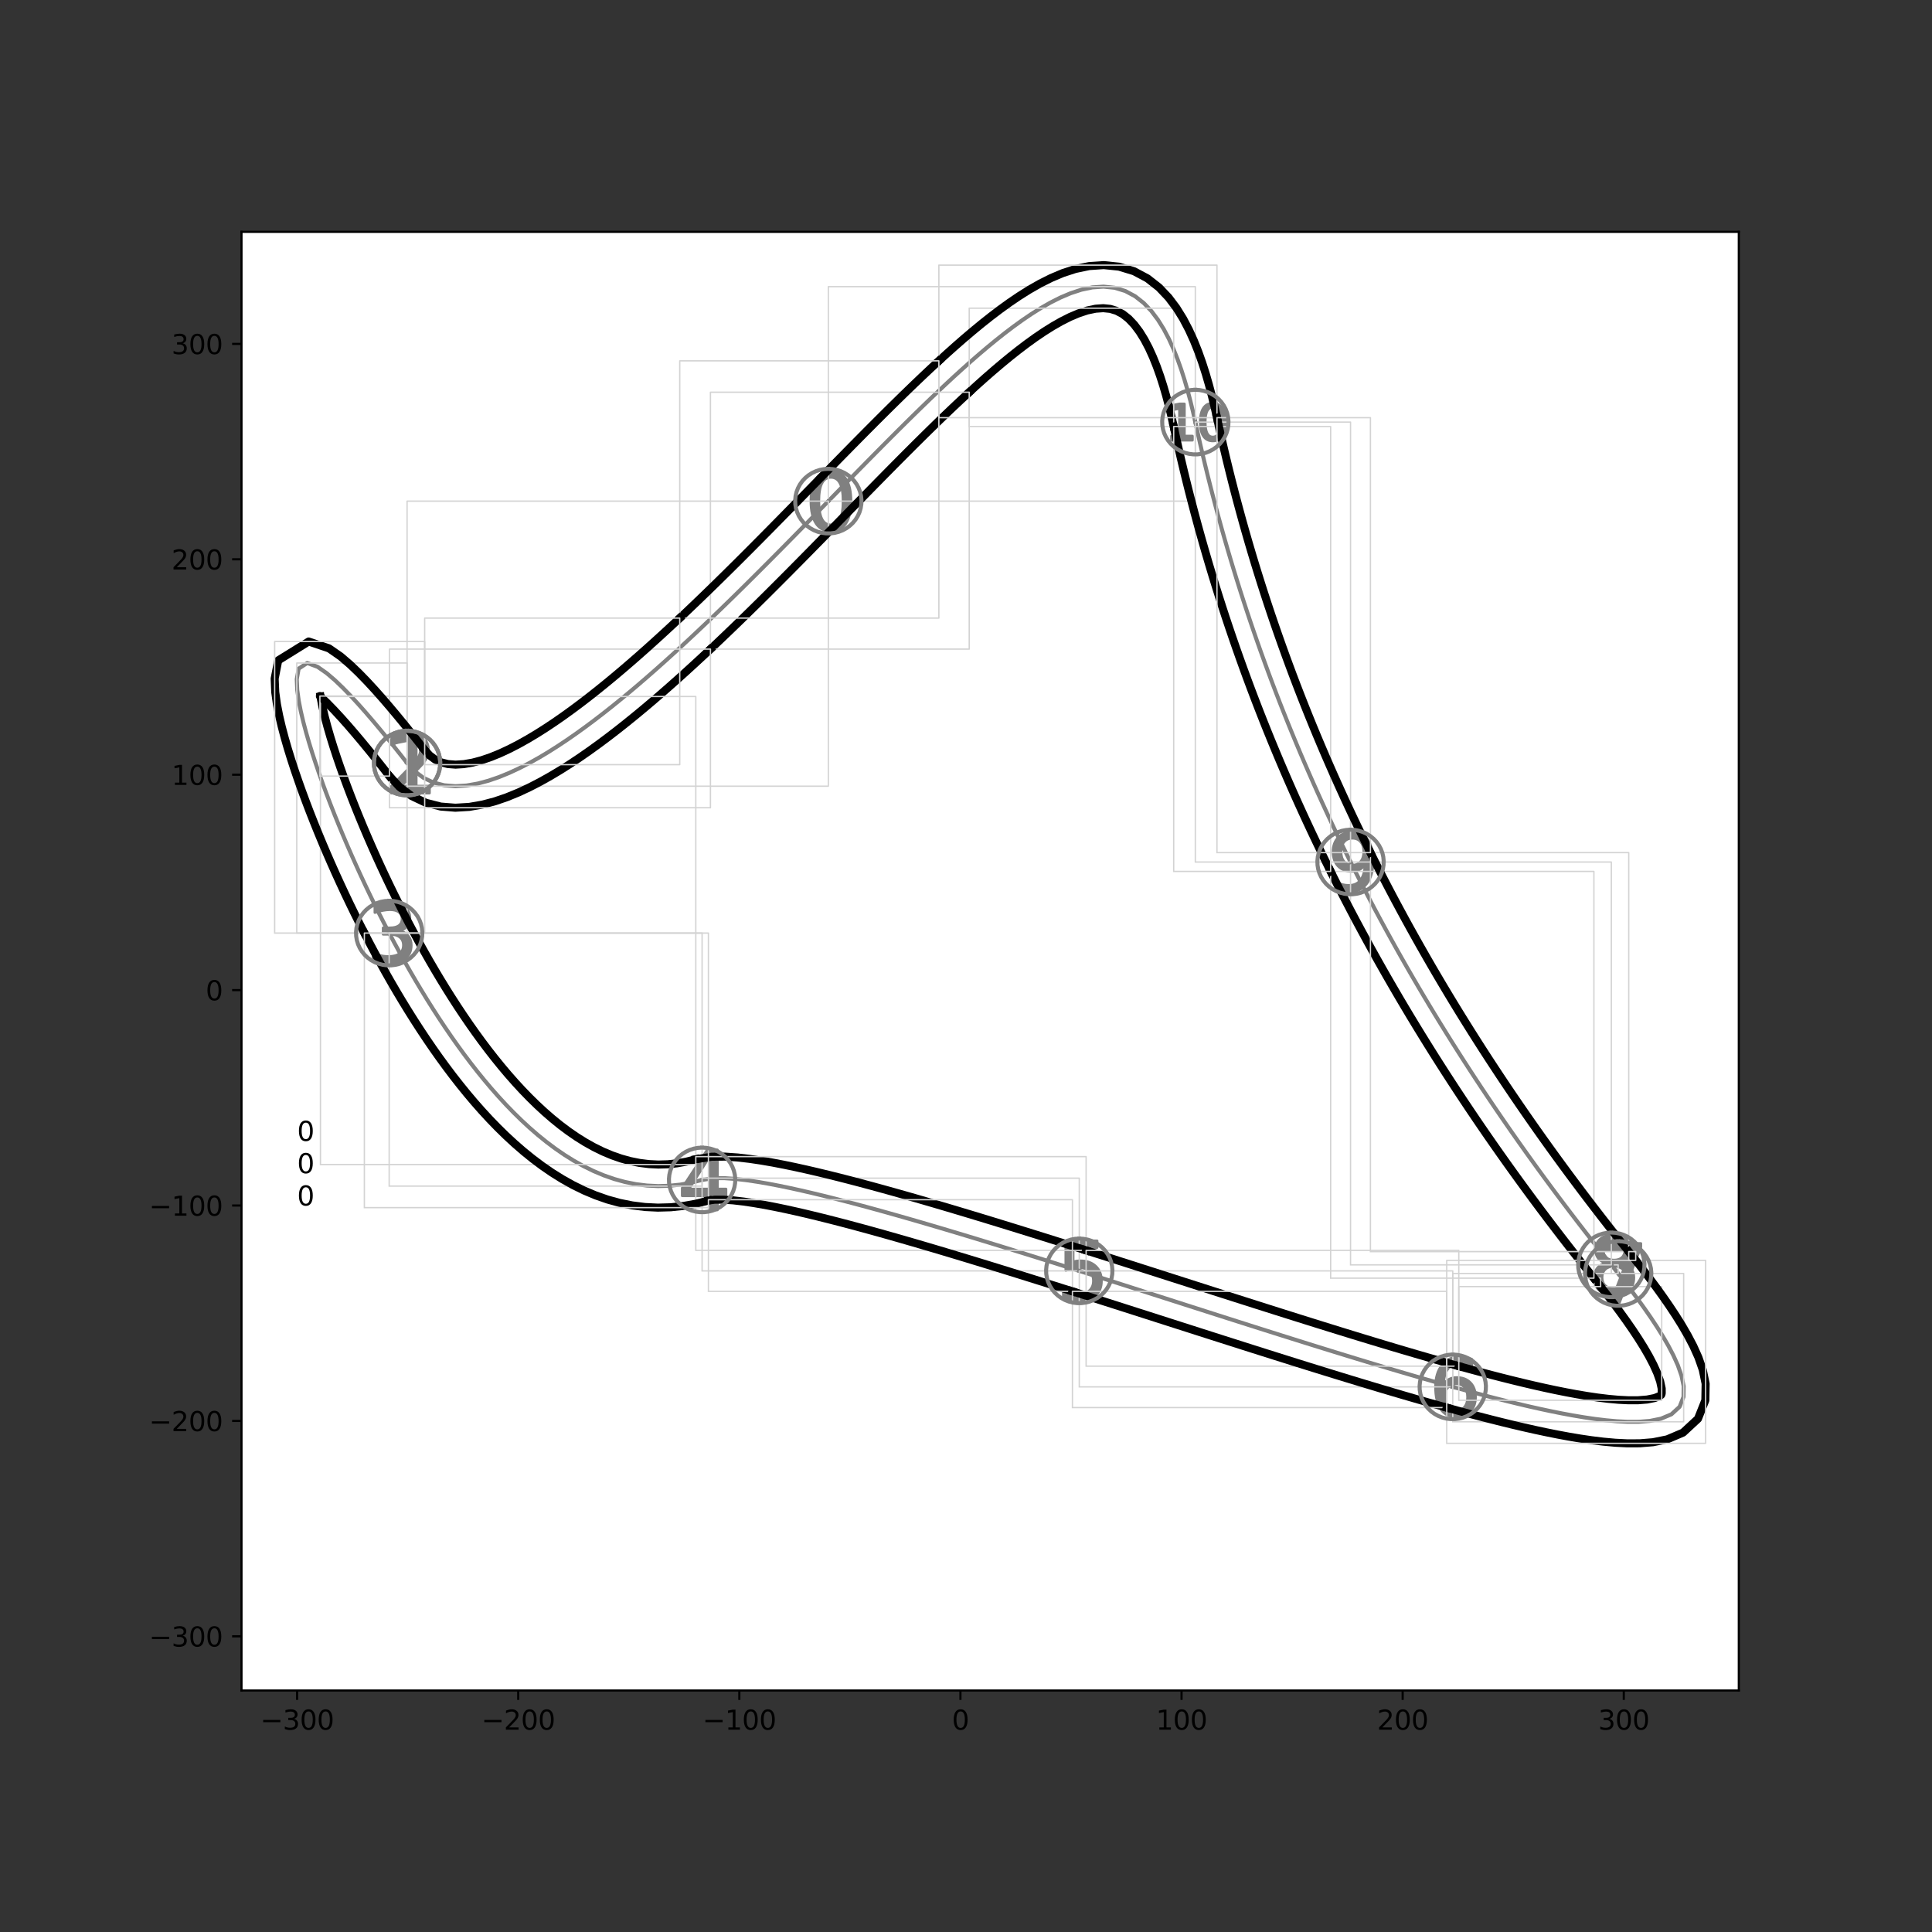 <?xml version="1.0" encoding="utf-8" standalone="no"?>
<!DOCTYPE svg PUBLIC "-//W3C//DTD SVG 1.1//EN"
  "http://www.w3.org/Graphics/SVG/1.1/DTD/svg11.dtd">
<svg height="720pt" version="1.1" viewBox="0 0 720 720" width="720pt" xmlns="http://www.w3.org/2000/svg" xmlns:xlink="http://www.w3.org/1999/xlink">
 <rect x="0" y="0" width="720" height="720" fill="#333333" stroke="none"/>
 <defs>
  <style type="text/css">*{stroke-linecap:butt;stroke-linejoin:round;}</style>
 </defs>
 <g id="figure_1">
  <g id="patch_1">
   <path d="M 0 720 
L 720 720 
L 720 0 
L 0 0 
z
" style="fill:none;"/>
  </g>
  <g id="axes_1">
   <g id="patch_2">
    <path d="M 90 630 
L 648 630 
L 648 86.4 
L 90 86.4 
z
" style="fill:#ffffff;"/>
   </g>
   <g id="PathCollection_1">
    <defs>
     <path d="M 0.972 -8.871 
Q -1.277 -8.871 -2.413 -6.654 
Q -3.545 -4.441 -3.545 0.007 
Q -3.545 4.437 -2.413 6.654 
Q -1.277 8.871 0.972 8.871 
Q 3.24 8.871 4.372 6.654 
Q 5.508 4.437 5.508 0.007 
Q 5.508 -4.441 4.372 -6.654 
Q 3.24 -8.871 0.972 -8.871 
z
M 0.972 -11.18 
Q 4.598 -11.18 6.511 -8.312 
Q 8.423 -5.448 8.423 0.007 
Q 8.423 5.448 6.511 8.317 
Q 4.598 11.18 0.972 11.18 
Q -2.649 11.18 -4.561 8.317 
Q -6.474 5.448 -6.474 0.007 
Q -6.474 -5.448 -4.561 -8.312 
Q -2.649 -11.18 0.972 -11.18 
z
" id="m739fdaa8f5" style="stroke:#808080;"/>
    </defs>
    <g clip-path="url(#pf77689a8a1)">
     <use style="fill:#808080;stroke:#808080;" x="308.695" xlink:href="#m739fdaa8f5" y="186.761"/>
    </g>
   </g>
   <g id="PathCollection_2">
    <defs>
     <path d="M -4.536 8.636 
L 0.405 8.636 
L 0.405 -8.425 
L -4.972 -7.347 
L -4.972 -10.102 
L 0.376 -11.18 
L 3.4 -11.18 
L 3.4 8.636 
L 8.341 8.636 
L 8.341 11.18 
L -4.536 11.18 
L -4.536 8.636 
z
" id="m52e52fc826" style="stroke:#808080;"/>
    </defs>
    <g clip-path="url(#pf77689a8a1)">
     <use style="fill:#808080;stroke:#808080;" x="151.704" xlink:href="#m52e52fc826" y="284.37"/>
    </g>
   </g>
   <g id="PathCollection_3">
    <defs>
     <path d="M -2.295 8.681 
L 8.076 8.681 
L 8.076 11.18 
L -5.868 11.18 
L -5.868 8.681 
Q -4.178 6.929 -1.259 3.983 
Q 1.664 1.031 2.413 0.174 
Q 3.839 -1.426 4.404 -2.537 
Q 4.973 -3.648 4.973 -4.722 
Q 4.973 -6.473 3.745 -7.574 
Q 2.516 -8.681 0.544 -8.681 
Q -0.854 -8.681 -2.408 -8.196 
Q -3.957 -7.711 -5.722 -6.722 
L -5.722 -9.726 
Q -3.928 -10.446 -2.37 -10.813 
Q -0.807 -11.18 0.487 -11.18 
Q 3.9 -11.18 5.929 -9.472 
Q 7.958 -7.767 7.958 -4.915 
Q 7.958 -3.559 7.45 -2.344 
Q 6.946 -1.135 5.604 0.513 
Q 5.237 0.942 3.265 2.98 
Q 1.297 5.018 -2.295 8.681 
z
" id="mec0bc20d8e" style="stroke:#808080;"/>
    </defs>
    <g clip-path="url(#pf77689a8a1)">
     <use style="fill:#808080;stroke:#808080;" x="151.704" xlink:href="#mec0bc20d8e" y="284.37"/>
    </g>
   </g>
   <g id="PathCollection_4">
    <defs>
     <path d="M 3.776 -0.861 
Q 5.868 -0.413 7.042 1.005 
Q 8.22 2.418 8.22 4.497 
Q 8.22 7.684 6.026 9.434 
Q 3.831 11.18 -0.21 11.18 
Q -1.564 11.18 -3 10.912 
Q -4.437 10.645 -5.965 10.109 
L -5.965 7.296 
Q -4.755 8.002 -3.314 8.363 
Q -1.868 8.723 -0.293 8.723 
Q 2.446 8.723 3.882 7.642 
Q 5.319 6.561 5.319 4.497 
Q 5.319 2.589 3.984 1.517 
Q 2.649 0.441 0.27 0.441 
L -2.243 0.441 
L -2.243 -1.956 
L 0.386 -1.956 
Q 2.534 -1.956 3.674 -2.815 
Q 4.815 -3.674 4.815 -5.291 
Q 4.815 -6.949 3.637 -7.836 
Q 2.464 -8.728 0.27 -8.728 
Q -0.931 -8.728 -2.303 -8.464 
Q -3.674 -8.206 -5.319 -7.661 
L -5.319 -10.257 
Q -3.656 -10.718 -2.206 -10.949 
Q -0.755 -11.18 0.529 -11.18 
Q 3.85 -11.18 5.781 -9.67 
Q 7.716 -8.164 7.716 -5.596 
Q 7.716 -3.804 6.691 -2.57 
Q 5.665 -1.337 3.776 -0.861 
z
" id="me4d688c993" style="stroke:#808080;"/>
    </defs>
    <g clip-path="url(#pf77689a8a1)">
     <use style="fill:#808080;stroke:#808080;" x="145.035" xlink:href="#me4d688c993" y="347.741"/>
    </g>
   </g>
   <g id="PathCollection_5">
    <defs>
     <path d="M 2.696 -8.545 
L -4.943 3.393 
L 2.696 3.393 
L 2.696 -8.545 
z
M 1.9 -11.18 
L 5.705 -11.18 
L 5.705 3.393 
L 8.897 3.393 
L 8.897 5.909 
L 5.705 5.909 
L 5.705 11.18 
L 2.696 11.18 
L 2.696 5.909 
L -7.397 5.909 
L -7.397 2.99 
L 1.9 -11.18 
z
" id="m7259a4eebd" style="stroke:#808080;"/>
    </defs>
    <g clip-path="url(#pf77689a8a1)">
     <use style="fill:#808080;stroke:#808080;" x="261.653" xlink:href="#m7259a4eebd" y="439.722"/>
    </g>
   </g>
   <g id="PathCollection_6">
    <defs>
     <path d="M -5.008 -11.18 
L 6.64 -11.18 
L 6.64 -8.68 
L -2.292 -8.68 
L -2.292 -3.307 
Q -1.648 -3.528 -1.004 -3.636 
Q -0.355 -3.744 0.294 -3.744 
Q 3.965 -3.744 6.108 -1.732 
Q 8.257 0.28 8.257 3.716 
Q 8.257 7.255 6.052 9.22 
Q 3.847 11.18 -0.162 11.18 
Q -1.544 11.18 -2.978 10.945 
Q -4.407 10.71 -5.934 10.24 
L -5.934 7.255 
Q -4.614 7.975 -3.203 8.327 
Q -1.793 8.68 -0.223 8.68 
Q 2.32 8.68 3.8 7.345 
Q 5.286 6.01 5.286 3.716 
Q 5.286 1.427 3.8 0.092 
Q 2.32 -1.248 -0.223 -1.248 
Q -1.413 -1.248 -2.597 -0.985 
Q -3.777 -0.722 -5.008 -0.162 
L -5.008 -11.18 
z
" id="m74247c7d9c" style="stroke:#808080;"/>
    </defs>
    <g clip-path="url(#pf77689a8a1)">
     <use style="fill:#808080;stroke:#808080;" x="402.212" xlink:href="#m74247c7d9c" y="473.619"/>
    </g>
   </g>
   <g id="PathCollection_7">
    <defs>
     <path d="M 1.286 -1.176 
Q -0.677 -1.176 -1.827 0.169 
Q -2.972 1.508 -2.972 3.845 
Q -2.972 6.169 -1.827 7.522 
Q -0.677 8.871 1.286 8.871 
Q 3.249 8.871 4.395 7.522 
Q 5.541 6.169 5.541 3.845 
Q 5.541 1.508 4.395 0.169 
Q 3.249 -1.176 1.286 -1.176 
z
M 7.074 -10.317 
L 7.074 -7.661 
Q 5.975 -8.178 4.857 -8.45 
Q 3.739 -8.728 2.64 -8.728 
Q -0.247 -8.728 -1.771 -6.778 
Q -3.291 -4.829 -3.508 -0.889 
Q -2.658 -2.146 -1.374 -2.815 
Q -0.085 -3.485 1.457 -3.485 
Q 4.704 -3.485 6.589 -1.513 
Q 8.474 0.455 8.474 3.845 
Q 8.474 7.166 6.511 9.176 
Q 4.547 11.18 1.286 11.18 
Q -2.455 11.18 -4.432 8.317 
Q -6.409 5.448 -6.409 0.007 
Q -6.409 -5.102 -3.984 -8.141 
Q -1.559 -11.18 2.524 -11.18 
Q 3.624 -11.18 4.741 -10.963 
Q 5.859 -10.746 7.074 -10.317 
z
" id="m971115eb3f" style="stroke:#808080;"/>
    </defs>
    <g clip-path="url(#pf77689a8a1)">
     <use style="fill:#808080;stroke:#808080;" x="541.4" xlink:href="#m971115eb3f" y="516.85"/>
    </g>
   </g>
   <g id="PathCollection_8">
    <defs>
     <path d="M -5.93 -11.18 
L 8.446 -11.18 
L 8.446 -9.891 
L 0.328 11.18 
L -2.83 11.18 
L 4.809 -8.631 
L -5.93 -8.631 
L -5.93 -11.18 
z
" id="m447a4c87d6" style="stroke:#808080;"/>
    </defs>
    <g clip-path="url(#pf77689a8a1)">
     <use style="fill:#808080;stroke:#808080;" x="603.046" xlink:href="#m447a4c87d6" y="474.591"/>
    </g>
   </g>
   <g id="PathCollection_9">
    <defs>
     <path d="M 1.002 0.524 
Q -1.076 0.524 -2.268 1.637 
Q -3.455 2.751 -3.455 4.695 
Q -3.455 6.644 -2.268 7.758 
Q -1.076 8.871 1.002 8.871 
Q 3.081 8.871 4.277 7.753 
Q 5.478 6.631 5.478 4.695 
Q 5.478 2.751 4.286 1.637 
Q 3.099 0.524 1.002 0.524 
z
M -1.912 -0.714 
Q -3.788 -1.176 -4.836 -2.46 
Q -5.88 -3.748 -5.88 -5.596 
Q -5.88 -8.178 -4.042 -9.679 
Q -2.199 -11.18 1.002 -11.18 
Q 4.222 -11.18 6.056 -9.679 
Q 7.889 -8.178 7.889 -5.596 
Q 7.889 -3.748 6.841 -2.46 
Q 5.797 -1.176 3.935 -0.714 
Q 6.042 -0.224 7.215 1.208 
Q 8.393 2.635 8.393 4.695 
Q 8.393 7.832 6.48 9.508 
Q 4.568 11.18 1.002 11.18 
Q -2.559 11.18 -4.476 9.508 
Q -6.388 7.832 -6.388 4.695 
Q -6.388 2.635 -5.206 1.208 
Q -4.019 -0.224 -1.912 -0.714 
z
M -2.979 -5.319 
Q -2.979 -3.647 -1.935 -2.709 
Q -0.887 -1.771 1.002 -1.771 
Q 2.882 -1.771 3.94 -2.709 
Q 5.002 -3.647 5.002 -5.319 
Q 5.002 -6.996 3.94 -7.933 
Q 2.882 -8.871 1.002 -8.871 
Q -0.887 -8.871 -1.935 -7.933 
Q -2.979 -6.996 -2.979 -5.319 
z
" id="m2b11dd1025" style="stroke:#808080;"/>
    </defs>
    <g clip-path="url(#pf77689a8a1)">
     <use style="fill:#808080;stroke:#808080;" x="600.491" xlink:href="#m2b11dd1025" y="471.383"/>
    </g>
   </g>
   <g id="PathCollection_10">
    <defs>
     <path d="M -5.118 10.312 
L -5.118 7.656 
Q -4.019 8.178 -2.896 8.45 
Q -1.769 8.723 -0.684 8.723 
Q 2.203 8.723 3.723 6.783 
Q 5.247 4.843 5.464 0.885 
Q 4.628 2.127 3.34 2.792 
Q 2.055 3.457 0.499 3.457 
Q -2.734 3.457 -4.619 1.503 
Q -6.504 -0.455 -6.504 -3.85 
Q -6.504 -7.166 -4.54 -9.171 
Q -2.577 -11.18 0.684 -11.18 
Q 4.425 -11.18 6.393 -8.312 
Q 8.365 -5.448 8.365 0.007 
Q 8.365 5.102 5.945 8.141 
Q 3.529 11.18 -0.554 11.18 
Q -1.654 11.18 -2.781 10.963 
Q -3.903 10.746 -5.118 10.312 
z
M 0.684 1.176 
Q 2.647 1.176 3.792 -0.164 
Q 4.942 -1.508 4.942 -3.85 
Q 4.942 -6.173 3.792 -7.522 
Q 2.647 -8.871 0.684 -8.871 
Q -1.279 -8.871 -2.425 -7.522 
Q -3.571 -6.173 -3.571 -3.85 
Q -3.571 -1.508 -2.425 -0.164 
Q -1.279 1.176 0.684 1.176 
z
" id="m4d40ed6d15" style="stroke:#808080;"/>
    </defs>
    <g clip-path="url(#pf77689a8a1)">
     <use style="fill:#808080;stroke:#808080;" x="503.307" xlink:href="#m4d40ed6d15" y="321.248"/>
    </g>
   </g>
   <g id="PathCollection_11">
    <defs>
     <path d="M -8.88 5.21 
L -5.894 5.21 
L -5.894 -5.103 
L -9.144 -4.451 
L -9.144 -6.117 
L -5.911 -6.769 
L -4.083 -6.769 
L -4.083 5.21 
L -1.096 5.21 
L -1.096 6.748 
L -8.88 6.748 
L -8.88 5.21 
z
M 6.508 -5.563 
Q 5.097 -5.563 4.384 -4.173 
Q 3.675 -2.785 3.675 0.004 
Q 3.675 2.782 4.384 4.173 
Q 5.097 5.563 6.508 5.563 
Q 7.93 5.563 8.64 4.173 
Q 9.352 2.782 9.352 0.004 
Q 9.352 -2.785 8.64 -4.173 
Q 7.93 -5.563 6.508 -5.563 
z
M 6.508 -7.012 
Q 8.782 -7.012 9.981 -5.213 
Q 11.18 -3.417 11.18 0.004 
Q 11.18 3.417 9.981 5.216 
Q 8.782 7.012 6.508 7.012 
Q 4.237 7.012 3.037 5.216 
Q 1.838 3.417 1.838 0.004 
Q 1.838 -3.417 3.037 -5.213 
Q 4.237 -7.012 6.508 -7.012 
z
" id="mddb7ce3b72" style="stroke:#808080;"/>
    </defs>
    <g clip-path="url(#pf77689a8a1)">
     <use style="fill:#808080;stroke:#808080;" x="445.465" xlink:href="#mddb7ce3b72" y="157.304"/>
    </g>
   </g>
   <g id="PathCollection_12"/>
   <g id="PathCollection_13"/>
   <g id="PathCollection_14"/>
   <g id="PathCollection_15"/>
   <g id="PathCollection_16"/>
   <g id="matplotlib.axis_1">
    <g id="xtick_1">
     <g id="line2d_1">
      <defs>
       <path d="M 0 0 
L 0 3.5 
" id="m645ce72a79" style="stroke:#000000;stroke-width:0.8;"/>
      </defs>
      <g>
       <use style="stroke:#000000;stroke-width:0.8;" x="110.725" xlink:href="#m645ce72a79" y="630"/>
      </g>
     </g>
     <g id="text_1">
      <!-- −300 -->
      <g transform="translate(96.991 644.598)scale(0.1 -0.1)">
       <defs>
        <path d="M 678 2272 
L 4684 2272 
L 4684 1741 
L 678 1741 
L 678 2272 
z
" id="DejaVuSans-2212" transform="scale(0.016)"/>
        <path d="M 2597 2516 
Q 3050 2419 3304 2112 
Q 3559 1806 3559 1356 
Q 3559 666 3084 287 
Q 2609 -91 1734 -91 
Q 1441 -91 1130 -33 
Q 819 25 488 141 
L 488 750 
Q 750 597 1062 519 
Q 1375 441 1716 441 
Q 2309 441 2620 675 
Q 2931 909 2931 1356 
Q 2931 1769 2642 2001 
Q 2353 2234 1838 2234 
L 1294 2234 
L 1294 2753 
L 1863 2753 
Q 2328 2753 2575 2939 
Q 2822 3125 2822 3475 
Q 2822 3834 2567 4026 
Q 2313 4219 1838 4219 
Q 1578 4219 1281 4162 
Q 984 4106 628 3988 
L 628 4550 
Q 988 4650 1302 4700 
Q 1616 4750 1894 4750 
Q 2613 4750 3031 4423 
Q 3450 4097 3450 3541 
Q 3450 3153 3228 2886 
Q 3006 2619 2597 2516 
z
" id="DejaVuSans-33" transform="scale(0.016)"/>
        <path d="M 2034 4250 
Q 1547 4250 1301 3770 
Q 1056 3291 1056 2328 
Q 1056 1369 1301 889 
Q 1547 409 2034 409 
Q 2525 409 2770 889 
Q 3016 1369 3016 2328 
Q 3016 3291 2770 3770 
Q 2525 4250 2034 4250 
z
M 2034 4750 
Q 2819 4750 3233 4129 
Q 3647 3509 3647 2328 
Q 3647 1150 3233 529 
Q 2819 -91 2034 -91 
Q 1250 -91 836 529 
Q 422 1150 422 2328 
Q 422 3509 836 4129 
Q 1250 4750 2034 4750 
z
" id="DejaVuSans-30" transform="scale(0.016)"/>
       </defs>
       <use xlink:href="#DejaVuSans-2212"/>
       <use x="83.789" xlink:href="#DejaVuSans-33"/>
       <use x="147.412" xlink:href="#DejaVuSans-30"/>
       <use x="211.035" xlink:href="#DejaVuSans-30"/>
      </g>
     </g>
    </g>
    <g id="xtick_2">
     <g id="line2d_2">
      <g>
       <use style="stroke:#000000;stroke-width:0.8;" x="193.126" xlink:href="#m645ce72a79" y="630"/>
      </g>
     </g>
     <g id="text_2">
      <!-- −200 -->
      <g transform="translate(179.393 644.598)scale(0.1 -0.1)">
       <defs>
        <path d="M 1228 531 
L 3431 531 
L 3431 0 
L 469 0 
L 469 531 
Q 828 903 1448 1529 
Q 2069 2156 2228 2338 
Q 2531 2678 2651 2914 
Q 2772 3150 2772 3378 
Q 2772 3750 2511 3984 
Q 2250 4219 1831 4219 
Q 1534 4219 1204 4116 
Q 875 4013 500 3803 
L 500 4441 
Q 881 4594 1212 4672 
Q 1544 4750 1819 4750 
Q 2544 4750 2975 4387 
Q 3406 4025 3406 3419 
Q 3406 3131 3298 2873 
Q 3191 2616 2906 2266 
Q 2828 2175 2409 1742 
Q 1991 1309 1228 531 
z
" id="DejaVuSans-32" transform="scale(0.016)"/>
       </defs>
       <use xlink:href="#DejaVuSans-2212"/>
       <use x="83.789" xlink:href="#DejaVuSans-32"/>
       <use x="147.412" xlink:href="#DejaVuSans-30"/>
       <use x="211.035" xlink:href="#DejaVuSans-30"/>
      </g>
     </g>
    </g>
    <g id="xtick_3">
     <g id="line2d_3">
      <g>
       <use style="stroke:#000000;stroke-width:0.8;" x="275.528" xlink:href="#m645ce72a79" y="630"/>
      </g>
     </g>
     <g id="text_3">
      <!-- −100 -->
      <g transform="translate(261.795 644.598)scale(0.1 -0.1)">
       <defs>
        <path d="M 794 531 
L 1825 531 
L 1825 4091 
L 703 3866 
L 703 4441 
L 1819 4666 
L 2450 4666 
L 2450 531 
L 3481 531 
L 3481 0 
L 794 0 
L 794 531 
z
" id="DejaVuSans-31" transform="scale(0.016)"/>
       </defs>
       <use xlink:href="#DejaVuSans-2212"/>
       <use x="83.789" xlink:href="#DejaVuSans-31"/>
       <use x="147.412" xlink:href="#DejaVuSans-30"/>
       <use x="211.035" xlink:href="#DejaVuSans-30"/>
      </g>
     </g>
    </g>
    <g id="xtick_4">
     <g id="line2d_4">
      <g>
       <use style="stroke:#000000;stroke-width:0.8;" x="357.93" xlink:href="#m645ce72a79" y="630"/>
      </g>
     </g>
     <g id="text_4">
      <!-- 0 -->
      <g transform="translate(354.749 644.598)scale(0.1 -0.1)">
       <use xlink:href="#DejaVuSans-30"/>
      </g>
     </g>
    </g>
    <g id="xtick_5">
     <g id="line2d_5">
      <g>
       <use style="stroke:#000000;stroke-width:0.8;" x="440.332" xlink:href="#m645ce72a79" y="630"/>
      </g>
     </g>
     <g id="text_5">
      <!-- 100 -->
      <g transform="translate(430.788 644.598)scale(0.1 -0.1)">
       <use xlink:href="#DejaVuSans-31"/>
       <use x="63.623" xlink:href="#DejaVuSans-30"/>
       <use x="127.246" xlink:href="#DejaVuSans-30"/>
      </g>
     </g>
    </g>
    <g id="xtick_6">
     <g id="line2d_6">
      <g>
       <use style="stroke:#000000;stroke-width:0.8;" x="522.734" xlink:href="#m645ce72a79" y="630"/>
      </g>
     </g>
     <g id="text_6">
      <!-- 200 -->
      <g transform="translate(513.19 644.598)scale(0.1 -0.1)">
       <use xlink:href="#DejaVuSans-32"/>
       <use x="63.623" xlink:href="#DejaVuSans-30"/>
       <use x="127.246" xlink:href="#DejaVuSans-30"/>
      </g>
     </g>
    </g>
    <g id="xtick_7">
     <g id="line2d_7">
      <g>
       <use style="stroke:#000000;stroke-width:0.8;" x="605.136" xlink:href="#m645ce72a79" y="630"/>
      </g>
     </g>
     <g id="text_7">
      <!-- 300 -->
      <g transform="translate(595.592 644.598)scale(0.1 -0.1)">
       <use xlink:href="#DejaVuSans-33"/>
       <use x="63.623" xlink:href="#DejaVuSans-30"/>
       <use x="127.246" xlink:href="#DejaVuSans-30"/>
      </g>
     </g>
    </g>
   </g>
   <g id="matplotlib.axis_2">
    <g id="ytick_1">
     <g id="line2d_8">
      <defs>
       <path d="M 0 0 
L -3.5 0 
" id="mec709a6784" style="stroke:#000000;stroke-width:0.8;"/>
      </defs>
      <g>
       <use style="stroke:#000000;stroke-width:0.8;" x="90" xlink:href="#mec709a6784" y="609.81"/>
      </g>
     </g>
     <g id="text_8">
      <!-- −300 -->
      <g transform="translate(55.533 613.61)scale(0.1 -0.1)">
       <use xlink:href="#DejaVuSans-2212"/>
       <use x="83.789" xlink:href="#DejaVuSans-33"/>
       <use x="147.412" xlink:href="#DejaVuSans-30"/>
       <use x="211.035" xlink:href="#DejaVuSans-30"/>
      </g>
     </g>
    </g>
    <g id="ytick_2">
     <g id="line2d_9">
      <g>
       <use style="stroke:#000000;stroke-width:0.8;" x="90" xlink:href="#mec709a6784" y="529.535"/>
      </g>
     </g>
     <g id="text_9">
      <!-- −200 -->
      <g transform="translate(55.533 533.334)scale(0.1 -0.1)">
       <use xlink:href="#DejaVuSans-2212"/>
       <use x="83.789" xlink:href="#DejaVuSans-32"/>
       <use x="147.412" xlink:href="#DejaVuSans-30"/>
       <use x="211.035" xlink:href="#DejaVuSans-30"/>
      </g>
     </g>
    </g>
    <g id="ytick_3">
     <g id="line2d_10">
      <g>
       <use style="stroke:#000000;stroke-width:0.8;" x="90" xlink:href="#mec709a6784" y="449.26"/>
      </g>
     </g>
     <g id="text_10">
      <!-- −100 -->
      <g transform="translate(55.533 453.059)scale(0.1 -0.1)">
       <use xlink:href="#DejaVuSans-2212"/>
       <use x="83.789" xlink:href="#DejaVuSans-31"/>
       <use x="147.412" xlink:href="#DejaVuSans-30"/>
       <use x="211.035" xlink:href="#DejaVuSans-30"/>
      </g>
     </g>
    </g>
    <g id="ytick_4">
     <g id="line2d_11">
      <g>
       <use style="stroke:#000000;stroke-width:0.8;" x="90" xlink:href="#mec709a6784" y="368.984"/>
      </g>
     </g>
     <g id="text_11">
      <!-- 0 -->
      <g transform="translate(76.638 372.783)scale(0.1 -0.1)">
       <use xlink:href="#DejaVuSans-30"/>
      </g>
     </g>
    </g>
    <g id="ytick_5">
     <g id="line2d_12">
      <g>
       <use style="stroke:#000000;stroke-width:0.8;" x="90" xlink:href="#mec709a6784" y="288.709"/>
      </g>
     </g>
     <g id="text_12">
      <!-- 100 -->
      <g transform="translate(63.913 292.508)scale(0.1 -0.1)">
       <use xlink:href="#DejaVuSans-31"/>
       <use x="63.623" xlink:href="#DejaVuSans-30"/>
       <use x="127.246" xlink:href="#DejaVuSans-30"/>
      </g>
     </g>
    </g>
    <g id="ytick_6">
     <g id="line2d_13">
      <g>
       <use style="stroke:#000000;stroke-width:0.8;" x="90" xlink:href="#mec709a6784" y="208.434"/>
      </g>
     </g>
     <g id="text_13">
      <!-- 200 -->
      <g transform="translate(63.913 212.233)scale(0.1 -0.1)">
       <use xlink:href="#DejaVuSans-32"/>
       <use x="63.623" xlink:href="#DejaVuSans-30"/>
       <use x="127.246" xlink:href="#DejaVuSans-30"/>
      </g>
     </g>
    </g>
    <g id="ytick_7">
     <g id="line2d_14">
      <g>
       <use style="stroke:#000000;stroke-width:0.8;" x="90" xlink:href="#mec709a6784" y="128.158"/>
      </g>
     </g>
     <g id="text_14">
      <!-- 300 -->
      <g transform="translate(63.913 131.957)scale(0.1 -0.1)">
       <use xlink:href="#DejaVuSans-33"/>
       <use x="63.623" xlink:href="#DejaVuSans-30"/>
       <use x="127.246" xlink:href="#DejaVuSans-30"/>
      </g>
     </g>
    </g>
   </g>
   <g id="line2d_15">
    <path clip-path="url(#pf77689a8a1)" d="M 445.465 157.304 
L 444.573 153.331 
L 443.609 149.374 
L 442.565 145.436 
L 441.427 141.522 
L 440.183 137.638 
L 438.813 133.795 
L 437.296 130.005 
L 435.604 126.288 
L 433.702 122.67 
L 431.546 119.194 
L 429.082 115.92 
L 426.255 112.945 
L 423.018 110.401 
L 419.37 108.453 
L 415.395 107.245 
L 411.246 106.822 
L 407.082 107.108 
L 403.003 107.965 
L 399.048 109.256 
L 395.223 110.872 
L 391.52 112.734 
L 387.925 114.786 
L 384.423 116.987 
L 381.002 119.309 
L 377.651 121.727 
L 374.362 124.227 
L 371.126 126.793 
L 367.937 129.416 
L 364.789 132.087 
L 361.677 134.799 
L 358.597 137.547 
L 355.545 140.325 
L 352.518 143.13 
L 349.513 145.958 
L 346.528 148.805 
L 343.56 151.67 
L 340.608 154.55 
L 337.668 157.444 
L 334.74 160.348 
L 331.823 163.262 
L 328.914 166.184 
L 326.013 169.112 
L 323.117 172.046 
L 320.227 174.985 
L 317.341 177.926 
L 314.457 180.87 
L 311.576 183.815 
L 308.695 186.761 
" style="fill:none;stroke:#808080;stroke-linecap:square;stroke-width:1.5;"/>
   </g>
   <g id="line2d_16">
    <path clip-path="url(#pf77689a8a1)" d="M 308.695 186.761 
L 308.695 106.822 
L 445.465 106.822 
L 445.465 186.761 
L 308.695 186.761 
" style="fill:none;stroke:#d3d3d3;stroke-linecap:square;stroke-width:0.5;"/>
   </g>
   <g id="line2d_17">
    <path clip-path="url(#pf77689a8a1)" d="M 308.695 186.761 
L 305.814 189.706 
L 302.933 192.65 
L 300.05 195.592 
L 297.164 198.531 
L 294.275 201.467 
L 291.382 204.398 
L 288.484 207.324 
L 285.58 210.244 
L 282.67 213.157 
L 279.752 216.063 
L 276.826 218.961 
L 273.89 221.85 
L 270.945 224.728 
L 267.988 227.596 
L 265.019 230.452 
L 262.037 233.296 
L 259.041 236.125 
L 256.03 238.939 
L 253.002 241.737 
L 249.956 244.517 
L 246.891 247.278 
L 243.806 250.018 
L 240.698 252.735 
L 237.567 255.427 
L 234.41 258.091 
L 231.225 260.725 
L 228.01 263.326 
L 224.763 265.891 
L 221.481 268.414 
L 218.162 270.891 
L 214.801 273.317 
L 211.397 275.683 
L 207.944 277.984 
L 204.438 280.207 
L 200.875 282.341 
L 197.249 284.37 
L 193.555 286.275 
L 189.786 288.031 
L 185.937 289.605 
L 182.003 290.956 
L 177.982 292.025 
L 173.881 292.736 
L 169.725 292.987 
L 165.575 292.66 
L 161.545 291.636 
L 157.798 289.861 
L 154.492 287.39 
L 151.704 284.37 
" style="fill:none;stroke:#808080;stroke-linecap:square;stroke-width:1.5;"/>
   </g>
   <g id="line2d_18">
    <path clip-path="url(#pf77689a8a1)" d="M 151.704 292.987 
L 151.704 186.761 
L 308.695 186.761 
L 308.695 292.987 
L 151.704 292.987 
" style="fill:none;stroke:#d3d3d3;stroke-linecap:square;stroke-width:0.5;"/>
   </g>
   <g id="line2d_19">
    <path clip-path="url(#pf77689a8a1)" d="M 151.704 284.37 
" style="fill:none;stroke:#808080;stroke-linecap:square;stroke-width:1.5;"/>
   </g>
   <g id="line2d_20">
    <path clip-path="url(#pf77689a8a1)" d="M 151.704 284.37 
L 151.704 284.37 
L 151.704 284.37 
L 151.704 284.37 
L 151.704 284.37 
" style="fill:none;stroke:#d3d3d3;stroke-linecap:square;stroke-width:0.5;"/>
   </g>
   <g id="line2d_21">
    <path clip-path="url(#pf77689a8a1)" d="M 151.704 284.37 
L 149.178 281.152 
L 146.631 277.95 
L 144.06 274.767 
L 141.461 271.607 
L 138.83 268.474 
L 136.16 265.374 
L 133.444 262.314 
L 130.668 259.307 
L 127.815 256.372 
L 124.857 253.538 
L 121.743 250.868 
L 118.369 248.513 
L 114.495 247.086 
L 111.294 249.19 
L 110.597 253.135 
L 110.775 257.155 
L 111.33 261.143 
L 112.106 265.097 
L 113.03 269.021 
L 114.065 272.921 
L 115.188 276.799 
L 116.383 280.658 
L 117.64 284.501 
L 118.951 288.327 
L 120.31 292.139 
L 121.713 295.937 
L 123.157 299.722 
L 124.64 303.494 
L 126.159 307.253 
L 127.713 310.999 
L 129.301 314.733 
L 130.921 318.454 
L 132.574 322.162 
L 134.259 325.858 
L 135.975 329.54 
L 137.723 333.209 
L 139.503 336.864 
L 141.314 340.505 
L 143.158 344.131 
L 145.035 347.741 
" style="fill:none;stroke:#808080;stroke-linecap:square;stroke-width:1.5;"/>
   </g>
   <g id="line2d_22">
    <path clip-path="url(#pf77689a8a1)" d="M 110.597 347.741 
L 110.597 247.086 
L 151.704 247.086 
L 151.704 347.741 
L 110.597 347.741 
" style="fill:none;stroke:#d3d3d3;stroke-linecap:square;stroke-width:0.5;"/>
   </g>
   <g id="line2d_23">
    <path clip-path="url(#pf77689a8a1)" d="M 145.035 347.741 
L 146.945 351.335 
L 148.889 354.912 
L 150.868 358.471 
L 152.883 362.012 
L 154.936 365.532 
L 157.026 369.032 
L 159.157 372.509 
L 161.329 375.962 
L 163.543 379.389 
L 165.803 382.788 
L 168.109 386.158 
L 170.464 389.496 
L 172.871 392.799 
L 175.332 396.064 
L 177.849 399.288 
L 180.427 402.467 
L 183.068 405.596 
L 185.776 408.671 
L 188.554 411.685 
L 191.408 414.632 
L 194.34 417.505 
L 197.357 420.294 
L 200.462 422.989 
L 203.66 425.579 
L 206.955 428.051 
L 210.352 430.388 
L 213.853 432.574 
L 217.461 434.588 
L 221.175 436.41 
L 224.992 438.016 
L 228.905 439.382 
L 232.906 440.485 
L 236.977 441.303 
L 241.1 441.819 
L 245.251 442.021 
L 249.406 441.905 
L 253.54 441.475 
L 257.629 440.741 
L 261.653 439.722 
" style="fill:none;stroke:#808080;stroke-linecap:square;stroke-width:1.5;"/>
   </g>
   <g id="line2d_24">
    <path clip-path="url(#pf77689a8a1)" d="M 145.035 442.021 
L 145.035 347.741 
L 261.653 347.741 
L 261.653 442.021 
L 145.035 442.021 
" style="fill:none;stroke:#d3d3d3;stroke-linecap:square;stroke-width:0.5;"/>
   </g>
   <g id="line2d_25">
    <path clip-path="url(#pf77689a8a1)" d="M 261.653 439.722 
L 265.759 439.088 
L 269.919 439.063 
L 274.069 439.349 
L 278.198 439.827 
L 282.307 440.437 
L 286.398 441.144 
L 290.474 441.928 
L 294.536 442.772 
L 298.587 443.666 
L 302.628 444.601 
L 306.66 445.573 
L 310.684 446.575 
L 314.701 447.604 
L 318.712 448.657 
L 322.717 449.732 
L 326.718 450.825 
L 330.714 451.935 
L 334.706 453.061 
L 338.694 454.201 
L 342.679 455.354 
L 346.662 456.518 
L 350.641 457.693 
L 354.618 458.877 
L 358.593 460.071 
L 362.565 461.273 
L 366.536 462.483 
L 370.505 463.699 
L 374.472 464.922 
L 378.438 466.15 
L 382.403 467.384 
L 386.367 468.623 
L 390.329 469.867 
L 394.291 471.114 
L 398.252 472.365 
L 402.212 473.619 
" style="fill:none;stroke:#808080;stroke-linecap:square;stroke-width:1.5;"/>
   </g>
   <g id="line2d_26">
    <path clip-path="url(#pf77689a8a1)" d="M 261.653 473.619 
L 261.653 439.063 
L 402.212 439.063 
L 402.212 473.619 
L 261.653 473.619 
" style="fill:none;stroke:#d3d3d3;stroke-linecap:square;stroke-width:0.5;"/>
   </g>
   <g id="line2d_27">
    <path clip-path="url(#pf77689a8a1)" d="M 402.212 473.619 
L 406.172 474.877 
L 410.132 476.136 
L 414.091 477.398 
L 418.05 478.662 
L 422.008 479.928 
L 425.967 481.195 
L 429.926 482.463 
L 433.885 483.731 
L 437.845 485 
L 441.805 486.268 
L 445.766 487.537 
L 449.727 488.805 
L 453.689 490.072 
L 457.653 491.337 
L 461.617 492.602 
L 465.583 493.864 
L 469.55 495.124 
L 473.518 496.381 
L 477.488 497.635 
L 481.46 498.886 
L 485.434 500.133 
L 489.411 501.375 
L 493.389 502.613 
L 497.371 503.845 
L 501.355 505.072 
L 505.342 506.292 
L 509.332 507.505 
L 513.326 508.71 
L 517.323 509.906 
L 521.325 511.093 
L 525.33 512.27 
L 529.34 513.435 
L 533.355 514.588 
L 537.375 515.727 
L 541.4 516.85 
" style="fill:none;stroke:#808080;stroke-linecap:square;stroke-width:1.5;"/>
   </g>
   <g id="line2d_28">
    <path clip-path="url(#pf77689a8a1)" d="M 402.212 516.85 
L 402.212 473.619 
L 541.4 473.619 
L 541.4 516.85 
L 402.212 516.85 
" style="fill:none;stroke:#d3d3d3;stroke-linecap:square;stroke-width:0.5;"/>
   </g>
   <g id="line2d_29">
    <path clip-path="url(#pf77689a8a1)" d="M 541.4 516.85 
L 545.431 517.957 
L 549.469 519.045 
L 553.512 520.112 
L 557.563 521.156 
L 561.62 522.174 
L 565.684 523.163 
L 569.757 524.118 
L 573.837 525.034 
L 577.924 525.907 
L 582.02 526.729 
L 586.122 527.491 
L 590.231 528.182 
L 594.346 528.789 
L 598.464 529.291 
L 602.584 529.663 
L 606.702 529.869 
L 610.815 529.852 
L 614.922 529.521 
L 619 528.701 
L 622.886 527.068 
L 625.94 524.266 
L 627.403 520.549 
L 627.452 516.567 
L 626.628 512.632 
L 625.284 508.809 
L 623.612 505.098 
L 621.719 501.482 
L 619.668 497.946 
L 617.497 494.477 
L 615.235 491.064 
L 612.899 487.698 
L 610.503 484.373 
L 608.057 481.083 
L 605.57 477.824 
L 603.046 474.591 
" style="fill:none;stroke:#808080;stroke-linecap:square;stroke-width:1.5;"/>
   </g>
   <g id="line2d_30">
    <path clip-path="url(#pf77689a8a1)" d="M 541.4 529.869 
L 541.4 474.591 
L 627.452 474.591 
L 627.452 529.869 
L 541.4 529.869 
" style="fill:none;stroke:#d3d3d3;stroke-linecap:square;stroke-width:0.5;"/>
   </g>
   <g id="line2d_31">
    <path clip-path="url(#pf77689a8a1)" d="M 603.046 474.591 
L 600.491 471.383 
" style="fill:none;stroke:#808080;stroke-linecap:square;stroke-width:1.5;"/>
   </g>
   <g id="line2d_32">
    <path clip-path="url(#pf77689a8a1)" d="M 600.491 474.591 
L 600.491 471.383 
L 603.046 471.383 
L 603.046 474.591 
L 600.491 474.591 
" style="fill:none;stroke:#d3d3d3;stroke-linecap:square;stroke-width:0.5;"/>
   </g>
   <g id="line2d_33">
    <path clip-path="url(#pf77689a8a1)" d="M 600.491 471.383 
L 597.941 468.195 
L 595.404 464.996 
L 592.882 461.787 
L 590.373 458.568 
L 587.879 455.338 
L 585.4 452.098 
L 582.934 448.847 
L 580.484 445.586 
L 578.048 442.314 
L 575.627 439.031 
L 573.222 435.739 
L 570.831 432.435 
L 568.456 429.121 
L 566.097 425.797 
L 563.753 422.462 
L 561.425 419.117 
L 559.114 415.761 
L 556.818 412.394 
L 554.539 409.018 
L 552.276 405.63 
L 550.03 402.232 
L 547.801 398.824 
L 545.588 395.405 
L 543.393 391.976 
L 541.215 388.536 
L 539.054 385.086 
L 536.911 381.626 
L 534.786 378.155 
L 532.678 374.674 
L 530.589 371.183 
L 528.517 367.682 
L 526.464 364.17 
L 524.43 360.648 
L 522.413 357.116 
L 520.416 353.574 
L 518.438 350.021 
L 516.478 346.459 
L 514.538 342.887 
L 512.617 339.305 
L 510.716 335.713 
L 508.834 332.111 
L 506.972 328.5 
L 505.129 324.879 
L 503.307 321.248 
" style="fill:none;stroke:#808080;stroke-linecap:square;stroke-width:1.5;"/>
   </g>
   <g id="line2d_34">
    <path clip-path="url(#pf77689a8a1)" d="M 503.307 471.383 
L 503.307 321.248 
L 600.491 321.248 
L 600.491 471.383 
L 503.307 471.383 
" style="fill:none;stroke:#d3d3d3;stroke-linecap:square;stroke-width:0.5;"/>
   </g>
   <g id="line2d_35">
    <path clip-path="url(#pf77689a8a1)" d="M 503.307 321.248 
L 501.505 317.608 
L 499.723 313.958 
L 497.962 310.299 
L 496.221 306.63 
L 494.501 302.953 
L 492.802 299.266 
L 491.123 295.57 
L 489.466 291.865 
L 487.83 288.151 
L 486.215 284.428 
L 484.621 280.696 
L 483.049 276.956 
L 481.499 273.207 
L 479.97 269.45 
L 478.464 265.684 
L 476.979 261.91 
L 475.516 258.128 
L 474.075 254.338 
L 472.657 250.54 
L 471.261 246.734 
L 469.887 242.92 
L 468.536 239.098 
L 467.207 235.269 
L 465.901 231.433 
L 464.618 227.59 
L 463.357 223.739 
L 462.119 219.881 
L 460.905 216.016 
L 459.713 212.145 
L 458.544 208.267 
L 457.398 204.382 
L 456.276 200.491 
L 455.176 196.594 
L 454.1 192.69 
L 453.047 188.781 
L 452.018 184.865 
L 451.012 180.944 
L 450.029 177.017 
L 449.069 173.085 
L 448.133 169.147 
L 447.22 165.205 
L 446.331 161.257 
L 445.465 157.304 
" style="fill:none;stroke:#808080;stroke-linecap:square;stroke-width:1.5;"/>
   </g>
   <g id="line2d_36">
    <path clip-path="url(#pf77689a8a1)" d="M 445.465 321.248 
L 445.465 157.304 
L 503.307 157.304 
L 503.307 321.248 
L 445.465 321.248 
" style="fill:none;stroke:#d3d3d3;stroke-linecap:square;stroke-width:0.5;"/>
   </g>
   <g id="line2d_37">
    <path clip-path="url(#pf77689a8a1)" d="M 259.302 432.028 
L 259.302 432.028 
L 259.302 432.028 
" style="fill:none;stroke:#000000;stroke-linecap:square;stroke-width:3;"/>
   </g>
   <g id="line2d_38">
    <path clip-path="url(#pf77689a8a1)" d="M 259.302 432.028 
L 259.302 432.028 
L 259.302 432.028 
L 259.302 432.028 
L 259.302 432.028 
" style="fill:none;stroke:#d3d3d3;stroke-linecap:square;stroke-width:0.5;"/>
   </g>
   <g id="line2d_39">
    <path clip-path="url(#pf77689a8a1)" d="M 259.302 432.028 
L 259.302 432.028 
L 259.302 432.028 
" style="fill:none;stroke:#000000;stroke-linecap:square;stroke-width:3;"/>
   </g>
   <g id="line2d_40">
    <path clip-path="url(#pf77689a8a1)" d="M 259.302 432.028 
L 259.302 432.028 
L 259.302 432.028 
L 259.302 432.028 
L 259.302 432.028 
" style="fill:none;stroke:#d3d3d3;stroke-linecap:square;stroke-width:0.5;"/>
   </g>
   <g id="line2d_41">
    <path clip-path="url(#pf77689a8a1)" d="M 437.401 158.957 
L 437.401 158.957 
L 436.538 155.113 
L 435.61 151.301 
L 434.61 147.529 
L 433.528 143.806 
L 432.354 140.145 
L 431.078 136.562 
L 429.684 133.08 
L 428.161 129.732 
L 426.494 126.559 
L 424.673 123.623 
L 422.701 120.999 
L 420.597 118.781 
L 418.398 117.048 
L 416.131 115.835 
L 413.749 115.111 
L 411.15 114.849 
L 408.29 115.049 
L 405.221 115.697 
L 402.026 116.741 
L 398.774 118.116 
L 395.508 119.759 
L 392.253 121.617 
L 389.02 123.65 
L 385.816 125.824 
L 382.643 128.114 
L 379.501 130.502 
L 376.388 132.971 
L 373.303 135.508 
L 370.244 138.104 
L 367.208 140.749 
L 364.194 143.439 
L 361.199 146.165 
" style="fill:none;stroke:#000000;stroke-linecap:square;stroke-width:3;"/>
   </g>
   <g id="line2d_42">
    <path clip-path="url(#pf77689a8a1)" d="M 361.199 158.957 
L 361.199 114.849 
L 437.401 114.849 
L 437.401 158.957 
L 361.199 158.957 
" style="fill:none;stroke:#d3d3d3;stroke-linecap:square;stroke-width:0.5;"/>
   </g>
   <g id="line2d_43">
    <path clip-path="url(#pf77689a8a1)" d="M 361.199 146.165 
L 358.221 148.924 
L 355.259 151.711 
L 352.312 154.523 
L 349.376 157.357 
L 346.452 160.21 
L 343.537 163.079 
L 340.63 165.962 
L 337.73 168.858 
L 334.837 171.765 
L 331.948 174.681 
L 329.063 177.605 
L 326.18 180.535 
L 323.3 183.47 
L 320.421 186.41 
L 317.541 189.353 
L 314.661 192.298 
L 311.779 195.245 
L 308.895 198.191 
L 306.008 201.138 
L 303.116 204.083 
L 300.22 207.026 
L 297.317 209.966 
L 294.409 212.903 
L 291.493 215.836 
L 288.568 218.763 
L 285.635 221.685 
L 282.691 224.599 
L 279.736 227.507 
L 276.77 230.406 
L 273.79 233.296 
L 270.796 236.176 
L 267.787 239.046 
L 264.761 241.903 
" style="fill:none;stroke:#000000;stroke-linecap:square;stroke-width:3;"/>
   </g>
   <g id="line2d_44">
    <path clip-path="url(#pf77689a8a1)" d="M 264.761 241.903 
L 264.761 146.165 
L 361.199 146.165 
L 361.199 241.903 
L 264.761 241.903 
" style="fill:none;stroke:#d3d3d3;stroke-linecap:square;stroke-width:0.5;"/>
   </g>
   <g id="line2d_45">
    <path clip-path="url(#pf77689a8a1)" d="M 264.761 241.903 
L 261.718 244.748 
L 258.655 247.578 
L 255.571 250.393 
L 252.465 253.191 
L 249.334 255.971 
L 246.177 258.731 
L 242.992 261.469 
L 239.775 264.184 
L 236.525 266.872 
L 233.238 269.531 
L 229.912 272.159 
L 226.541 274.75 
L 223.122 277.301 
L 219.65 279.807 
L 216.118 282.263 
L 212.52 284.659 
L 208.848 286.988 
L 205.09 289.238 
L 201.236 291.395 
L 197.27 293.44 
L 193.172 295.35 
L 188.918 297.089 
L 184.479 298.613 
L 179.817 299.851 
L 174.896 300.702 
L 169.691 301.015 
L 164.238 300.581 
L 158.71 299.174 
L 153.457 296.685 
L 148.87 293.259 
L 145.144 289.227 
L 145.144 289.227 
" style="fill:none;stroke:#000000;stroke-linecap:square;stroke-width:3;"/>
   </g>
   <g id="line2d_46">
    <path clip-path="url(#pf77689a8a1)" d="M 145.144 301.015 
L 145.144 241.903 
L 264.761 241.903 
L 264.761 301.015 
L 145.144 301.015 
" style="fill:none;stroke:#d3d3d3;stroke-linecap:square;stroke-width:0.5;"/>
   </g>
   <g id="line2d_47">
    <path clip-path="url(#pf77689a8a1)" d="M 119.423 259.568 
L 119.458 259.819 
L 120.166 263.43 
L 121.033 267.109 
L 122.018 270.82 
L 123.097 274.546 
L 124.253 278.278 
L 125.473 282.01 
L 126.75 285.738 
L 128.078 289.462 
L 129.451 293.178 
L 130.867 296.887 
L 132.321 300.587 
L 133.813 304.278 
L 135.339 307.959 
L 136.9 311.629 
L 138.493 315.287 
L 140.119 318.935 
L 141.776 322.569 
L 143.464 326.191 
L 145.183 329.799 
L 146.933 333.393 
L 148.714 336.972 
L 150.526 340.536 
L 152.369 344.083 
L 154.245 347.612 
L 156.153 351.122 
L 158.094 354.613 
L 160.07 358.084 
L 162.08 361.532 
L 164.126 364.956 
L 166.208 368.355 
L 168.329 371.727 
L 170.489 375.07 
L 172.69 378.381 
L 174.933 381.659 
L 177.22 384.9 
L 179.553 388.101 
L 181.933 391.26 
L 184.363 394.371 
L 186.844 397.431 
L 189.379 400.435 
L 191.97 403.377 
L 194.619 406.251 
L 197.329 409.049 
L 200.101 411.765 
L 202.938 414.388 
L 205.841 416.908 
L 208.811 419.314 
L 211.85 421.593 
L 214.957 423.731 
L 218.132 425.713 
L 221.37 427.521 
L 224.669 429.14 
L 228.023 430.551 
L 231.425 431.739 
L 234.866 432.688 
L 238.339 433.386 
L 241.833 433.823 
L 245.339 433.994 
L 248.848 433.896 
L 252.351 433.531 
L 255.839 432.905 
L 259.302 432.028 
" style="fill:none;stroke:#000000;stroke-linecap:square;stroke-width:3;"/>
   </g>
   <g id="line2d_48">
    <path clip-path="url(#pf77689a8a1)" d="M 119.423 433.994 
L 119.423 259.568 
L 259.302 259.568 
L 259.302 433.994 
L 119.423 433.994 
" style="fill:none;stroke:#d3d3d3;stroke-linecap:square;stroke-width:0.5;"/>
   </g>
   <g id="line2d_49">
    <path clip-path="url(#pf77689a8a1)" d="M 259.302 432.028 
L 265.248 431.076 
L 270.242 431.042 
L 274.872 431.36 
L 279.319 431.874 
L 283.657 432.518 
L 287.922 433.255 
L 292.135 434.065 
L 296.309 434.932 
L 300.452 435.846 
L 304.572 436.8 
L 308.671 437.788 
L 312.754 438.805 
L 316.822 439.847 
L 320.879 440.912 
L 324.925 441.997 
L 328.961 443.101 
L 332.99 444.22 
L 337.012 445.354 
L 341.027 446.502 
L 345.037 447.662 
L 349.041 448.832 
L 353.041 450.013 
L 357.037 451.204 
L 361.028 452.402 
L 365.017 453.609 
L 369.002 454.823 
L 372.984 456.043 
L 376.964 457.27 
L 380.941 458.502 
L 384.916 459.739 
L 388.889 460.981 
L 392.86 462.227 
L 396.829 463.477 
L 400.797 464.73 
L 404.763 465.986 
" style="fill:none;stroke:#000000;stroke-linecap:square;stroke-width:3;"/>
   </g>
   <g id="line2d_50">
    <path clip-path="url(#pf77689a8a1)" d="M 259.302 465.986 
L 259.302 431.042 
L 404.763 431.042 
L 404.763 465.986 
L 259.302 465.986 
" style="fill:none;stroke:#d3d3d3;stroke-linecap:square;stroke-width:0.5;"/>
   </g>
   <g id="line2d_51">
    <path clip-path="url(#pf77689a8a1)" d="M 404.763 465.986 
L 408.728 467.245 
L 412.692 468.506 
L 416.655 469.77 
L 420.617 471.035 
L 424.579 472.301 
L 428.54 473.568 
L 432.5 474.837 
L 436.46 476.105 
L 440.42 477.374 
L 444.379 478.643 
L 448.339 479.911 
L 452.298 481.178 
L 456.258 482.444 
L 460.218 483.709 
L 464.178 484.972 
L 468.139 486.232 
L 472.101 487.491 
L 476.063 488.746 
L 480.027 489.998 
L 483.991 491.246 
L 487.956 492.49 
L 491.923 493.73 
L 495.891 494.964 
L 499.86 496.193 
L 503.831 497.415 
L 507.804 498.631 
L 511.778 499.839 
L 515.755 501.039 
L 519.734 502.23 
L 523.714 503.411 
L 527.698 504.581 
L 531.683 505.739 
L 535.671 506.884 
L 539.661 508.014 
L 543.653 509.129 
" style="fill:none;stroke:#000000;stroke-linecap:square;stroke-width:3;"/>
   </g>
   <g id="line2d_52">
    <path clip-path="url(#pf77689a8a1)" d="M 404.763 509.129 
L 404.763 465.986 
L 543.653 465.986 
L 543.653 509.129 
L 404.763 509.129 
" style="fill:none;stroke:#d3d3d3;stroke-linecap:square;stroke-width:0.5;"/>
   </g>
   <g id="line2d_53">
    <path clip-path="url(#pf77689a8a1)" d="M 543.653 509.129 
L 547.648 510.226 
L 551.645 511.303 
L 555.644 512.358 
L 559.645 513.389 
L 563.646 514.393 
L 567.648 515.366 
L 571.649 516.304 
L 575.647 517.203 
L 579.64 518.055 
L 583.626 518.855 
L 587.599 519.594 
L 591.554 520.259 
L 595.481 520.838 
L 599.367 521.312 
L 603.191 521.658 
L 606.92 521.844 
L 610.498 521.831 
L 613.824 521.565 
L 616.675 521 
L 618.555 520.239 
L 619.092 519.801 
L 619.271 519.252 
L 619.265 517.475 
L 618.698 514.815 
L 617.623 511.765 
L 616.177 508.559 
L 614.469 505.296 
L 612.568 502.02 
L 610.522 498.75 
L 608.363 495.494 
L 606.116 492.256 
L 603.796 489.036 
L 601.416 485.835 
L 598.985 482.65 
L 596.512 479.483 
" style="fill:none;stroke:#000000;stroke-linecap:square;stroke-width:3;"/>
   </g>
   <g id="line2d_54">
    <path clip-path="url(#pf77689a8a1)" d="M 543.653 521.844 
L 543.653 479.483 
L 619.271 479.483 
L 619.271 521.844 
L 543.653 521.844 
" style="fill:none;stroke:#d3d3d3;stroke-linecap:square;stroke-width:0.5;"/>
   </g>
   <g id="line2d_55">
    <path clip-path="url(#pf77689a8a1)" d="M 596.512 479.483 
L 594.002 476.33 
" style="fill:none;stroke:#000000;stroke-linecap:square;stroke-width:3;"/>
   </g>
   <g id="line2d_56">
    <path clip-path="url(#pf77689a8a1)" d="M 594.002 479.483 
L 594.002 476.33 
L 596.512 476.33 
L 596.512 479.483 
L 594.002 479.483 
" style="fill:none;stroke:#d3d3d3;stroke-linecap:square;stroke-width:0.5;"/>
   </g>
   <g id="line2d_57">
    <path clip-path="url(#pf77689a8a1)" d="M 594.002 476.33 
L 591.43 473.116 
L 588.873 469.89 
L 586.329 466.654 
L 583.799 463.408 
L 581.284 460.15 
L 578.783 456.882 
L 576.296 453.603 
L 573.824 450.313 
L 571.367 447.012 
L 568.925 443.701 
L 566.497 440.379 
L 564.086 437.046 
L 561.689 433.702 
L 559.308 430.347 
L 556.943 426.982 
L 554.594 423.606 
L 552.261 420.219 
L 549.944 416.821 
L 547.643 413.412 
L 545.359 409.993 
L 543.092 406.562 
L 540.841 403.121 
L 538.607 399.67 
L 536.391 396.207 
L 534.191 392.734 
L 532.01 389.25 
L 529.845 385.756 
L 527.699 382.251 
L 525.57 378.735 
L 523.46 375.209 
L 521.367 371.672 
L 519.294 368.125 
L 517.238 364.567 
L 515.202 360.999 
L 513.184 357.42 
L 511.185 353.832 
L 509.205 350.232 
L 507.245 346.623 
L 505.303 343.003 
L 503.382 339.374 
L 501.48 335.734 
L 499.598 332.084 
L 497.736 328.424 
L 495.895 324.755 
" style="fill:none;stroke:#000000;stroke-linecap:square;stroke-width:3;"/>
   </g>
   <g id="line2d_58">
    <path clip-path="url(#pf77689a8a1)" d="M 495.895 476.33 
L 495.895 324.755 
L 594.002 324.755 
L 594.002 476.33 
L 495.895 476.33 
" style="fill:none;stroke:#d3d3d3;stroke-linecap:square;stroke-width:0.5;"/>
   </g>
   <g id="line2d_59">
    <path clip-path="url(#pf77689a8a1)" d="M 495.895 324.755 
L 494.073 321.075 
L 492.272 317.386 
L 490.492 313.687 
L 488.732 309.979 
L 486.993 306.261 
L 485.275 302.534 
L 483.578 298.797 
L 481.903 295.051 
L 480.249 291.296 
L 478.616 287.532 
L 477.004 283.759 
L 475.415 279.977 
L 473.847 276.186 
L 472.301 272.386 
L 470.778 268.578 
L 469.276 264.762 
L 467.797 260.937 
L 466.34 257.104 
L 464.905 253.263 
L 463.493 249.413 
L 462.104 245.556 
L 460.737 241.691 
L 459.393 237.818 
L 458.072 233.938 
L 456.774 230.051 
L 455.499 226.156 
L 454.247 222.254 
L 453.019 218.345 
L 451.813 214.429 
L 450.631 210.506 
L 449.472 206.576 
L 448.337 202.641 
L 447.225 198.698 
L 446.136 194.75 
L 445.071 190.795 
L 444.03 186.835 
L 443.012 182.868 
L 442.017 178.896 
L 441.047 174.919 
L 440.1 170.936 
L 439.177 166.948 
L 438.277 162.955 
L 437.401 158.957 
L 437.401 158.957 
" style="fill:none;stroke:#000000;stroke-linecap:square;stroke-width:3;"/>
   </g>
   <g id="line2d_60">
    <path clip-path="url(#pf77689a8a1)" d="M 437.401 324.755 
L 437.401 158.957 
L 495.895 158.957 
L 495.895 324.755 
L 437.401 324.755 
" style="fill:none;stroke:#d3d3d3;stroke-linecap:square;stroke-width:0.5;"/>
   </g>
   <g id="line2d_61">
    <path clip-path="url(#pf77689a8a1)" d="M 437.401 158.957 
" style="fill:none;stroke:#000000;stroke-linecap:square;stroke-width:3;"/>
   </g>
   <g id="line2d_62">
    <path clip-path="url(#pf77689a8a1)" d="M 437.401 158.957 
L 437.401 158.957 
L 437.401 158.957 
L 437.401 158.957 
L 437.401 158.957 
" style="fill:none;stroke:#d3d3d3;stroke-linecap:square;stroke-width:0.5;"/>
   </g>
   <g id="line2d_63">
    <path clip-path="url(#pf77689a8a1)" d="M 145.144 289.227 
L 145.144 289.227 
L 142.648 286.048 
L 140.136 282.89 
L 137.605 279.758 
L 135.055 276.656 
L 132.482 273.593 
L 129.885 270.576 
L 127.259 267.619 
L 124.605 264.744 
L 121.921 261.981 
L 119.217 259.391 
L 119.423 259.568 
" style="fill:none;stroke:#000000;stroke-linecap:square;stroke-width:3;"/>
   </g>
   <g id="line2d_64">
    <path clip-path="url(#pf77689a8a1)" d="M 119.217 289.227 
L 119.217 259.391 
L 145.144 259.391 
L 145.144 289.227 
L 119.217 289.227 
" style="fill:none;stroke:#d3d3d3;stroke-linecap:square;stroke-width:0.5;"/>
   </g>
   <g id="line2d_65">
    <path clip-path="url(#pf77689a8a1)" d="M 594.002 476.33 
L 594.002 476.33 
L 594.002 476.33 
" style="fill:none;stroke:#000000;stroke-linecap:square;stroke-width:3;"/>
   </g>
   <g id="line2d_66">
    <path clip-path="url(#pf77689a8a1)" d="M 594.002 476.33 
L 594.002 476.33 
L 594.002 476.33 
L 594.002 476.33 
L 594.002 476.33 
" style="fill:none;stroke:#d3d3d3;stroke-linecap:square;stroke-width:0.5;"/>
   </g>
   <g id="line2d_67">
    <path clip-path="url(#pf77689a8a1)" d="M 594.002 476.33 
L 594.002 476.33 
L 594.002 476.33 
" style="fill:none;stroke:#000000;stroke-linecap:square;stroke-width:3;"/>
   </g>
   <g id="line2d_68">
    <path clip-path="url(#pf77689a8a1)" d="M 594.002 476.33 
L 594.002 476.33 
L 594.002 476.33 
L 594.002 476.33 
L 594.002 476.33 
" style="fill:none;stroke:#d3d3d3;stroke-linecap:square;stroke-width:0.5;"/>
   </g>
   <g id="line2d_69">
    <path clip-path="url(#pf77689a8a1)" d="M 264.004 447.415 
L 264.004 447.415 
L 264.004 447.415 
" style="fill:none;stroke:#000000;stroke-linecap:square;stroke-width:3;"/>
   </g>
   <g id="line2d_70">
    <path clip-path="url(#pf77689a8a1)" d="M 264.004 447.415 
L 264.004 447.415 
L 264.004 447.415 
L 264.004 447.415 
L 264.004 447.415 
" style="fill:none;stroke:#d3d3d3;stroke-linecap:square;stroke-width:0.5;"/>
   </g>
   <g id="line2d_71">
    <path clip-path="url(#pf77689a8a1)" d="M 264.004 447.415 
L 264.004 447.415 
L 264.004 447.415 
" style="fill:none;stroke:#000000;stroke-linecap:square;stroke-width:3;"/>
   </g>
   <g id="line2d_72">
    <path clip-path="url(#pf77689a8a1)" d="M 264.004 447.415 
L 264.004 447.415 
L 264.004 447.415 
L 264.004 447.415 
L 264.004 447.415 
" style="fill:none;stroke:#d3d3d3;stroke-linecap:square;stroke-width:0.5;"/>
   </g>
   <g id="line2d_73">
    <path clip-path="url(#pf77689a8a1)" d="M 453.529 155.651 
L 453.529 155.651 
L 452.608 151.55 
L 451.609 147.447 
L 450.52 143.343 
L 449.327 139.237 
L 448.011 135.132 
L 446.549 131.029 
L 444.908 126.931 
L 443.048 122.844 
L 440.911 118.781 
L 438.418 114.764 
L 435.463 110.841 
L 431.913 107.109 
L 427.637 103.753 
L 422.609 101.072 
L 417.04 99.379 
L 411.343 98.795 
L 405.875 99.167 
L 400.785 100.234 
L 396.069 101.771 
L 391.673 103.628 
L 387.532 105.709 
L 383.597 107.955 
L 379.825 110.325 
L 376.188 112.794 
L 372.66 115.341 
L 369.223 117.951 
L 365.864 120.615 
L 362.571 123.324 
L 359.334 126.07 
L 356.146 128.849 
L 353 131.655 
L 349.891 134.485 
" style="fill:none;stroke:#000000;stroke-linecap:square;stroke-width:3;"/>
   </g>
   <g id="line2d_74">
    <path clip-path="url(#pf77689a8a1)" d="M 349.891 155.651 
L 349.891 98.795 
L 453.529 98.795 
L 453.529 155.651 
L 349.891 155.651 
" style="fill:none;stroke:#d3d3d3;stroke-linecap:square;stroke-width:0.5;"/>
   </g>
   <g id="line2d_75">
    <path clip-path="url(#pf77689a8a1)" d="M 349.891 134.485 
L 346.815 137.336 
L 343.767 140.204 
L 340.745 143.087 
L 337.744 145.983 
L 334.763 148.891 
L 331.8 151.808 
L 328.851 154.733 
L 325.916 157.665 
L 322.992 160.602 
L 320.078 163.544 
L 317.172 166.488 
L 314.274 169.435 
L 311.381 172.382 
L 308.494 175.33 
L 305.61 178.278 
L 302.729 181.224 
L 299.849 184.168 
L 296.971 187.109 
L 294.092 190.046 
L 291.213 192.979 
L 288.331 195.907 
L 285.447 198.829 
L 282.56 201.744 
L 279.668 204.652 
L 276.772 207.551 
L 273.869 210.442 
L 270.96 213.323 
L 268.044 216.192 
L 265.119 219.051 
L 262.185 221.896 
L 259.242 224.728 
L 256.287 227.546 
L 253.321 230.347 
" style="fill:none;stroke:#000000;stroke-linecap:square;stroke-width:3;"/>
   </g>
   <g id="line2d_76">
    <path clip-path="url(#pf77689a8a1)" d="M 253.321 230.347 
L 253.321 134.485 
L 349.891 134.485 
L 349.891 230.347 
L 253.321 230.347 
" style="fill:none;stroke:#d3d3d3;stroke-linecap:square;stroke-width:0.5;"/>
   </g>
   <g id="line2d_77">
    <path clip-path="url(#pf77689a8a1)" d="M 253.321 230.347 
L 250.342 233.131 
L 247.349 235.897 
L 244.341 238.642 
L 241.318 241.365 
L 238.278 244.065 
L 235.22 246.739 
L 232.142 249.384 
L 229.044 251.998 
L 225.925 254.579 
L 222.782 257.122 
L 219.615 259.623 
L 216.422 262.078 
L 213.202 264.481 
L 209.953 266.826 
L 206.675 269.104 
L 203.367 271.308 
L 200.028 273.425 
L 196.659 275.443 
L 193.262 277.344 
L 189.84 279.109 
L 186.401 280.712 
L 182.957 282.121 
L 179.527 283.299 
L 176.146 284.199 
L 172.866 284.769 
L 169.759 284.96 
L 166.911 284.739 
L 164.379 284.099 
L 162.139 283.038 
L 160.113 281.521 
L 158.265 279.513 
L 158.265 279.513 
" style="fill:none;stroke:#000000;stroke-linecap:square;stroke-width:3;"/>
   </g>
   <g id="line2d_78">
    <path clip-path="url(#pf77689a8a1)" d="M 158.265 284.96 
L 158.265 230.347 
L 253.321 230.347 
L 253.321 284.96 
L 158.265 284.96 
" style="fill:none;stroke:#d3d3d3;stroke-linecap:square;stroke-width:0.5;"/>
   </g>
   <g id="line2d_79">
    <path clip-path="url(#pf77689a8a1)" d="M 606.98 466.435 
L 604.451 463.274 
L 601.936 460.102 
L 599.435 456.92 
L 596.948 453.728 
L 594.475 450.526 
L 592.016 447.314 
L 589.573 444.091 
L 587.144 440.858 
L 584.729 437.615 
L 582.33 434.362 
L 579.946 431.099 
L 577.577 427.825 
L 575.223 424.541 
L 572.886 421.247 
L 570.563 417.943 
L 568.257 414.628 
L 565.967 411.303 
L 563.693 407.968 
L 561.435 404.623 
L 559.193 401.268 
L 556.969 397.902 
L 554.761 394.526 
L 552.57 391.141 
L 550.396 387.745 
L 548.239 384.339 
L 546.099 380.922 
L 543.977 377.496 
L 541.873 374.06 
L 539.786 370.613 
L 537.718 367.157 
L 535.667 363.691 
L 533.635 360.215 
L 531.621 356.729 
L 529.625 353.233 
L 527.649 349.727 
L 525.691 346.211 
L 523.752 342.686 
L 521.832 339.151 
L 519.931 335.607 
L 518.049 332.053 
L 516.187 328.489 
L 514.345 324.916 
L 512.522 321.333 
L 510.72 317.742 
" style="fill:none;stroke:#000000;stroke-linecap:square;stroke-width:3;"/>
   </g>
   <g id="line2d_80">
    <path clip-path="url(#pf77689a8a1)" d="M 510.72 466.435 
L 510.72 317.742 
L 606.98 317.742 
L 606.98 466.435 
L 510.72 466.435 
" style="fill:none;stroke:#d3d3d3;stroke-linecap:square;stroke-width:0.5;"/>
   </g>
   <g id="line2d_81">
    <path clip-path="url(#pf77689a8a1)" d="M 510.72 317.742 
L 508.937 314.14 
L 507.174 310.53 
L 505.432 306.911 
L 503.71 303.282 
L 502.009 299.644 
L 500.328 295.998 
L 498.668 292.342 
L 497.029 288.678 
L 495.411 285.005 
L 493.814 281.324 
L 492.238 277.634 
L 490.684 273.935 
L 489.151 270.228 
L 487.639 266.513 
L 486.15 262.79 
L 484.681 259.058 
L 483.235 255.319 
L 481.811 251.572 
L 480.408 247.817 
L 479.028 244.054 
L 477.67 240.283 
L 476.334 236.506 
L 475.021 232.72 
L 473.73 228.928 
L 472.461 225.129 
L 471.215 221.322 
L 469.991 217.508 
L 468.791 213.688 
L 467.613 209.861 
L 466.457 206.028 
L 465.325 202.188 
L 464.215 198.341 
L 463.128 194.489 
L 462.065 190.63 
L 461.024 186.766 
L 460.006 182.896 
L 459.012 179.02 
L 458.04 175.138 
L 457.091 171.251 
L 456.166 167.359 
L 455.264 163.461 
L 454.385 159.559 
L 453.529 155.651 
L 453.529 155.651 
" style="fill:none;stroke:#000000;stroke-linecap:square;stroke-width:3;"/>
   </g>
   <g id="line2d_82">
    <path clip-path="url(#pf77689a8a1)" d="M 453.529 317.742 
L 453.529 155.651 
L 510.72 155.651 
L 510.72 317.742 
L 453.529 317.742 
" style="fill:none;stroke:#d3d3d3;stroke-linecap:square;stroke-width:0.5;"/>
   </g>
   <g id="line2d_83">
    <path clip-path="url(#pf77689a8a1)" d="M 453.529 155.651 
" style="fill:none;stroke:#000000;stroke-linecap:square;stroke-width:3;"/>
   </g>
   <g id="line2d_84">
    <path clip-path="url(#pf77689a8a1)" d="M 453.529 155.651 
L 453.529 155.651 
L 453.529 155.651 
L 453.529 155.651 
L 453.529 155.651 
" style="fill:none;stroke:#d3d3d3;stroke-linecap:square;stroke-width:0.5;"/>
   </g>
   <g id="line2d_85">
    <path clip-path="url(#pf77689a8a1)" d="M 158.265 279.513 
L 158.265 279.513 
L 155.708 276.256 
L 153.126 273.01 
L 150.514 269.777 
L 147.867 266.558 
L 145.178 263.355 
L 142.436 260.171 
L 139.628 257.009 
L 136.731 253.871 
L 133.709 250.762 
L 130.496 247.685 
L 126.945 244.642 
L 122.609 241.63 
L 115.027 239.075 
L 103.684 246.113 
L 102.36 252.908 
L 102.575 257.943 
L 103.203 262.467 
L 104.045 266.763 
L 105.027 270.933 
L 106.112 275.021 
L 107.279 279.052 
L 108.513 283.039 
L 109.806 286.992 
L 111.151 290.917 
L 112.542 294.817 
L 113.975 298.696 
L 115.448 302.557 
L 116.959 306.4 
L 118.506 310.227 
L 120.087 314.039 
L 121.702 317.837 
L 123.349 321.62 
L 125.029 325.39 
L 126.742 329.146 
L 128.486 332.889 
L 130.263 336.619 
L 132.072 340.335 
L 133.915 344.037 
L 135.79 347.726 
" style="fill:none;stroke:#000000;stroke-linecap:square;stroke-width:3;"/>
   </g>
   <g id="line2d_86">
    <path clip-path="url(#pf77689a8a1)" d="M 102.36 347.726 
L 102.36 239.075 
L 158.265 239.075 
L 158.265 347.726 
L 102.36 347.726 
" style="fill:none;stroke:#d3d3d3;stroke-linecap:square;stroke-width:0.5;"/>
   </g>
   <g id="line2d_87">
    <path clip-path="url(#pf77689a8a1)" d="M 135.79 347.726 
L 137.7 351.399 
L 139.645 355.058 
L 141.625 358.702 
L 143.642 362.329 
L 145.697 365.94 
L 147.792 369.533 
L 149.927 373.108 
L 152.106 376.662 
L 154.328 380.196 
L 156.598 383.708 
L 158.916 387.196 
L 161.285 390.658 
L 163.708 394.092 
L 166.189 397.497 
L 168.73 400.869 
L 171.336 404.205 
L 174.01 407.503 
L 176.756 410.757 
L 179.581 413.965 
L 182.489 417.119 
L 185.487 420.215 
L 188.58 423.245 
L 191.776 426.2 
L 195.083 429.071 
L 198.508 431.845 
L 202.06 434.508 
L 205.746 437.045 
L 209.575 439.434 
L 213.552 441.655 
L 217.68 443.68 
L 221.961 445.481 
L 226.386 447.026 
L 230.945 448.282 
L 235.615 449.22 
L 240.367 449.815 
L 245.164 450.048 
L 249.964 449.914 
L 254.728 449.418 
L 259.418 448.577 
L 264.004 447.415 
" style="fill:none;stroke:#000000;stroke-linecap:square;stroke-width:3;"/>
   </g>
   <g id="line2d_88">
    <path clip-path="url(#pf77689a8a1)" d="M 135.79 450.048 
L 135.79 347.726 
L 264.004 347.726 
L 264.004 450.048 
L 135.79 450.048 
" style="fill:none;stroke:#d3d3d3;stroke-linecap:square;stroke-width:0.5;"/>
   </g>
   <g id="line2d_89">
    <path clip-path="url(#pf77689a8a1)" d="M 264.004 447.415 
" style="fill:none;stroke:#000000;stroke-linecap:square;stroke-width:3;"/>
   </g>
   <g id="line2d_90">
    <path clip-path="url(#pf77689a8a1)" d="M 264.004 447.415 
L 264.004 447.415 
L 264.004 447.415 
L 264.004 447.415 
L 264.004 447.415 
" style="fill:none;stroke:#d3d3d3;stroke-linecap:square;stroke-width:0.5;"/>
   </g>
   <g id="line2d_91">
    <path clip-path="url(#pf77689a8a1)" d="M 264.004 447.415 
L 266.269 447.1 
L 269.597 447.084 
L 273.265 447.338 
L 277.076 447.779 
L 280.957 448.356 
L 284.874 449.034 
L 288.813 449.791 
L 292.764 450.611 
L 296.722 451.485 
L 300.684 452.402 
L 304.649 453.357 
L 308.614 454.345 
L 312.58 455.361 
L 316.545 456.402 
L 320.51 457.466 
L 324.474 458.549 
L 328.437 459.65 
L 332.4 460.768 
L 336.361 461.9 
L 340.322 463.046 
L 344.282 464.203 
L 348.241 465.372 
L 352.199 466.551 
L 356.157 467.74 
L 360.113 468.937 
L 364.07 470.142 
L 368.025 471.354 
L 371.981 472.573 
L 375.936 473.799 
L 379.89 475.03 
L 383.845 476.266 
L 387.799 477.506 
L 391.753 478.751 
L 395.707 480 
L 399.662 481.253 
" style="fill:none;stroke:#000000;stroke-linecap:square;stroke-width:3;"/>
   </g>
   <g id="line2d_92">
    <path clip-path="url(#pf77689a8a1)" d="M 264.004 481.253 
L 264.004 447.084 
L 399.662 447.084 
L 399.662 481.253 
L 264.004 481.253 
" style="fill:none;stroke:#d3d3d3;stroke-linecap:square;stroke-width:0.5;"/>
   </g>
   <g id="line2d_93">
    <path clip-path="url(#pf77689a8a1)" d="M 399.662 481.253 
L 403.616 482.508 
L 407.571 483.767 
L 411.526 485.027 
L 415.482 486.29 
L 419.438 487.555 
L 423.395 488.821 
L 427.352 490.088 
L 431.311 491.357 
L 435.27 492.625 
L 439.231 493.894 
L 443.193 495.163 
L 447.156 496.432 
L 451.121 497.699 
L 455.087 498.966 
L 459.056 500.232 
L 463.026 501.495 
L 466.998 502.757 
L 470.973 504.016 
L 474.95 505.272 
L 478.93 506.526 
L 482.913 507.775 
L 486.899 509.021 
L 490.888 510.262 
L 494.881 511.498 
L 498.878 512.728 
L 502.88 513.953 
L 506.886 515.17 
L 510.897 516.381 
L 514.913 517.583 
L 518.935 518.776 
L 522.963 519.959 
L 526.997 521.131 
L 531.039 522.292 
L 535.089 523.439 
L 539.147 524.572 
" style="fill:none;stroke:#000000;stroke-linecap:square;stroke-width:3;"/>
   </g>
   <g id="line2d_94">
    <path clip-path="url(#pf77689a8a1)" d="M 399.662 524.572 
L 399.662 481.253 
L 539.147 481.253 
L 539.147 524.572 
L 399.662 524.572 
" style="fill:none;stroke:#d3d3d3;stroke-linecap:square;stroke-width:0.5;"/>
   </g>
   <g id="line2d_95">
    <path clip-path="url(#pf77689a8a1)" d="M 539.147 524.572 
L 543.215 525.689 
L 547.292 526.788 
L 551.38 527.867 
L 555.48 528.923 
L 559.593 529.955 
L 563.721 530.959 
L 567.865 531.931 
L 572.026 532.866 
L 576.208 533.759 
L 580.413 534.602 
L 584.645 535.389 
L 588.909 536.106 
L 593.211 536.74 
L 597.562 537.27 
L 601.977 537.669 
L 606.484 537.894 
L 611.132 537.874 
L 616.019 537.477 
L 621.325 536.402 
L 627.217 533.897 
L 632.788 528.73 
L 635.535 521.845 
L 635.64 515.659 
L 634.557 510.448 
L 632.945 505.853 
L 631.048 501.637 
L 628.97 497.668 
L 626.768 493.872 
L 624.473 490.204 
L 622.106 486.633 
L 619.682 483.14 
L 617.21 479.71 
L 614.699 476.332 
L 612.154 472.997 
L 609.58 469.7 
" style="fill:none;stroke:#000000;stroke-linecap:square;stroke-width:3;"/>
   </g>
   <g id="line2d_96">
    <path clip-path="url(#pf77689a8a1)" d="M 539.147 537.894 
L 539.147 469.7 
L 635.64 469.7 
L 635.64 537.894 
L 539.147 537.894 
" style="fill:none;stroke:#d3d3d3;stroke-linecap:square;stroke-width:0.5;"/>
   </g>
   <g id="line2d_97">
    <path clip-path="url(#pf77689a8a1)" d="M 609.58 469.7 
L 606.98 466.435 
" style="fill:none;stroke:#000000;stroke-linecap:square;stroke-width:3;"/>
   </g>
   <g id="line2d_98">
    <path clip-path="url(#pf77689a8a1)" d="M 606.98 469.7 
L 606.98 466.435 
L 609.58 466.435 
L 609.58 469.7 
L 606.98 469.7 
" style="fill:none;stroke:#d3d3d3;stroke-linecap:square;stroke-width:0.5;"/>
   </g>
   <g id="line2d_99">
    <path clip-path="url(#pf77689a8a1)" d="M 606.98 466.435 
L 606.98 466.435 
L 606.98 466.435 
" style="fill:none;stroke:#000000;stroke-linecap:square;stroke-width:3;"/>
   </g>
   <g id="line2d_100">
    <path clip-path="url(#pf77689a8a1)" d="M 606.98 466.435 
L 606.98 466.435 
L 606.98 466.435 
L 606.98 466.435 
L 606.98 466.435 
" style="fill:none;stroke:#d3d3d3;stroke-linecap:square;stroke-width:0.5;"/>
   </g>
   <g id="line2d_101">
    <path clip-path="url(#pf77689a8a1)" d="M 606.98 466.435 
L 606.98 466.435 
L 606.98 466.435 
" style="fill:none;stroke:#000000;stroke-linecap:square;stroke-width:3;"/>
   </g>
   <g id="line2d_102">
    <path clip-path="url(#pf77689a8a1)" d="M 606.98 466.435 
L 606.98 466.435 
L 606.98 466.435 
L 606.98 466.435 
L 606.98 466.435 
" style="fill:none;stroke:#d3d3d3;stroke-linecap:square;stroke-width:0.5;"/>
   </g>
   <g id="line2d_103">
    <path clip-path="url(#pf77689a8a1)" d="M 308.695 174.72 
L 310.276 174.819 
L 311.83 175.114 
L 313.333 175.6 
L 314.76 176.269 
L 316.088 177.111 
L 317.294 178.111 
L 318.359 179.253 
L 319.265 180.519 
L 319.997 181.887 
L 320.544 183.335 
L 320.897 184.839 
L 321.049 186.375 
L 320.998 187.917 
L 320.745 189.441 
L 320.295 190.92 
L 319.654 192.331 
L 318.832 193.65 
L 317.845 194.856 
L 316.707 195.93 
L 315.438 196.853 
L 314.058 197.61 
L 312.59 198.189 
L 311.058 198.58 
L 309.487 198.778 
L 307.903 198.778 
L 306.332 198.58 
L 304.8 198.189 
L 303.332 197.61 
L 301.952 196.853 
L 300.683 195.93 
L 299.545 194.856 
L 298.557 193.65 
L 297.736 192.331 
L 297.095 190.92 
L 296.645 189.441 
L 296.392 187.917 
L 296.341 186.375 
L 296.493 184.839 
L 296.846 183.335 
L 297.393 181.887 
L 298.125 180.519 
L 299.031 179.253 
L 300.096 178.111 
L 301.302 177.111 
L 302.63 176.269 
L 304.057 175.6 
L 305.56 175.114 
L 307.114 174.819 
L 308.695 174.72 
" style="fill:none;stroke:#808080;stroke-linecap:square;stroke-width:1.5;"/>
   </g>
   <g id="line2d_104">
    <path clip-path="url(#pf77689a8a1)" d="M 151.704 272.329 
L 153.285 272.428 
L 154.839 272.723 
L 156.343 273.209 
L 157.77 273.878 
L 159.097 274.72 
L 160.303 275.72 
L 161.368 276.862 
L 162.274 278.128 
L 163.007 279.496 
L 163.554 280.944 
L 163.906 282.448 
L 164.058 283.984 
L 164.007 285.526 
L 163.755 287.049 
L 163.304 288.529 
L 162.663 289.94 
L 161.842 291.259 
L 160.854 292.465 
L 159.716 293.539 
L 158.447 294.462 
L 157.067 295.219 
L 155.599 295.798 
L 154.067 296.189 
L 152.496 296.387 
L 150.912 296.387 
L 149.341 296.189 
L 147.809 295.798 
L 146.341 295.219 
L 144.961 294.462 
L 143.692 293.539 
L 142.554 292.465 
L 141.567 291.259 
L 140.746 289.94 
L 140.104 288.529 
L 139.654 287.049 
L 139.401 285.526 
L 139.35 283.984 
L 139.502 282.448 
L 139.855 280.944 
L 140.402 279.496 
L 141.134 278.128 
L 142.041 276.862 
L 143.105 275.72 
L 144.311 274.72 
L 145.639 273.878 
L 147.066 273.209 
L 148.569 272.723 
L 150.124 272.428 
L 151.704 272.329 
" style="fill:none;stroke:#808080;stroke-linecap:square;stroke-width:1.5;"/>
   </g>
   <g id="line2d_105">
    <path clip-path="url(#pf77689a8a1)" d="M 151.704 272.329 
L 153.285 272.428 
L 154.839 272.723 
L 156.343 273.209 
L 157.77 273.878 
L 159.097 274.72 
L 160.303 275.72 
L 161.368 276.862 
L 162.274 278.128 
L 163.007 279.496 
L 163.554 280.944 
L 163.906 282.448 
L 164.058 283.984 
L 164.007 285.526 
L 163.755 287.049 
L 163.304 288.529 
L 162.663 289.94 
L 161.842 291.259 
L 160.854 292.465 
L 159.716 293.539 
L 158.447 294.462 
L 157.067 295.219 
L 155.599 295.798 
L 154.067 296.189 
L 152.496 296.387 
L 150.912 296.387 
L 149.341 296.189 
L 147.809 295.798 
L 146.341 295.219 
L 144.961 294.462 
L 143.692 293.539 
L 142.554 292.465 
L 141.567 291.259 
L 140.746 289.94 
L 140.104 288.529 
L 139.654 287.049 
L 139.401 285.526 
L 139.35 283.984 
L 139.502 282.448 
L 139.855 280.944 
L 140.402 279.496 
L 141.134 278.128 
L 142.041 276.862 
L 143.105 275.72 
L 144.311 274.72 
L 145.639 273.878 
L 147.066 273.209 
L 148.569 272.723 
L 150.124 272.428 
L 151.704 272.329 
" style="fill:none;stroke:#808080;stroke-linecap:square;stroke-width:1.5;"/>
   </g>
   <g id="line2d_106">
    <path clip-path="url(#pf77689a8a1)" d="M 145.035 335.7 
L 146.615 335.799 
L 148.17 336.094 
L 149.673 336.58 
L 151.1 337.249 
L 152.427 338.091 
L 153.633 339.091 
L 154.698 340.233 
L 155.604 341.499 
L 156.337 342.867 
L 156.884 344.315 
L 157.237 345.819 
L 157.389 347.355 
L 157.338 348.897 
L 157.085 350.42 
L 156.634 351.9 
L 155.993 353.311 
L 155.172 354.63 
L 154.185 355.836 
L 153.047 356.91 
L 151.778 357.833 
L 150.398 358.59 
L 148.929 359.169 
L 147.397 359.56 
L 145.827 359.758 
L 144.243 359.758 
L 142.672 359.56 
L 141.14 359.169 
L 139.672 358.59 
L 138.292 357.833 
L 137.022 356.91 
L 135.885 355.836 
L 134.897 354.63 
L 134.076 353.311 
L 133.435 351.9 
L 132.984 350.42 
L 132.732 348.897 
L 132.681 347.355 
L 132.833 345.819 
L 133.185 344.315 
L 133.732 342.867 
L 134.465 341.499 
L 135.371 340.233 
L 136.436 339.091 
L 137.642 338.091 
L 138.969 337.249 
L 140.396 336.58 
L 141.899 336.094 
L 143.454 335.799 
L 145.035 335.7 
" style="fill:none;stroke:#808080;stroke-linecap:square;stroke-width:1.5;"/>
   </g>
   <g id="line2d_107">
    <path clip-path="url(#pf77689a8a1)" d="M 261.653 427.68 
L 263.233 427.779 
L 264.788 428.074 
L 266.291 428.56 
L 267.718 429.23 
L 269.046 430.072 
L 270.252 431.072 
L 271.316 432.214 
L 272.222 433.479 
L 272.955 434.847 
L 273.502 436.296 
L 273.855 437.8 
L 274.007 439.336 
L 273.956 440.878 
L 273.703 442.401 
L 273.252 443.88 
L 272.611 445.291 
L 271.79 446.611 
L 270.803 447.817 
L 269.665 448.89 
L 268.396 449.813 
L 267.016 450.57 
L 265.548 451.149 
L 264.015 451.541 
L 262.445 451.738 
L 260.861 451.738 
L 259.29 451.541 
L 257.758 451.149 
L 256.29 450.57 
L 254.91 449.813 
L 253.64 448.89 
L 252.503 447.817 
L 251.515 446.611 
L 250.694 445.291 
L 250.053 443.88 
L 249.602 442.401 
L 249.35 440.878 
L 249.299 439.336 
L 249.451 437.8 
L 249.803 436.296 
L 250.35 434.847 
L 251.083 433.479 
L 251.989 432.214 
L 253.054 431.072 
L 254.26 430.072 
L 255.587 429.23 
L 257.014 428.56 
L 258.517 428.074 
L 260.072 427.779 
L 261.653 427.68 
" style="fill:none;stroke:#808080;stroke-linecap:square;stroke-width:1.5;"/>
   </g>
   <g id="line2d_108">
    <path clip-path="url(#pf77689a8a1)" d="M 402.212 461.578 
L 403.793 461.677 
L 405.348 461.972 
L 406.851 462.458 
L 408.278 463.128 
L 409.605 463.969 
L 410.811 464.97 
L 411.876 466.112 
L 412.782 467.377 
L 413.515 468.745 
L 414.062 470.193 
L 414.414 471.698 
L 414.566 473.233 
L 414.516 474.776 
L 414.263 476.299 
L 413.812 477.778 
L 413.171 479.189 
L 412.35 480.508 
L 411.362 481.715 
L 410.225 482.788 
L 408.955 483.711 
L 407.575 484.468 
L 406.107 485.047 
L 404.575 485.439 
L 403.004 485.636 
L 401.42 485.636 
L 399.85 485.439 
L 398.318 485.047 
L 396.849 484.468 
L 395.469 483.711 
L 394.2 482.788 
L 393.062 481.715 
L 392.075 480.508 
L 391.254 479.189 
L 390.613 477.778 
L 390.162 476.299 
L 389.909 474.776 
L 389.858 473.233 
L 390.011 471.698 
L 390.363 470.193 
L 390.91 468.745 
L 391.643 467.377 
L 392.549 466.112 
L 393.614 464.97 
L 394.82 463.969 
L 396.147 463.128 
L 397.574 462.458 
L 399.077 461.972 
L 400.632 461.677 
L 402.212 461.578 
" style="fill:none;stroke:#808080;stroke-linecap:square;stroke-width:1.5;"/>
   </g>
   <g id="line2d_109">
    <path clip-path="url(#pf77689a8a1)" d="M 541.4 504.809 
L 542.981 504.908 
L 544.536 505.203 
L 546.039 505.689 
L 547.466 506.358 
L 548.793 507.2 
L 549.999 508.2 
L 551.064 509.343 
L 551.97 510.608 
L 552.703 511.976 
L 553.25 513.424 
L 553.602 514.929 
L 553.754 516.464 
L 553.703 518.007 
L 553.451 519.53 
L 553 521.009 
L 552.359 522.42 
L 551.538 523.739 
L 550.55 524.946 
L 549.413 526.019 
L 548.143 526.942 
L 546.763 527.699 
L 545.295 528.278 
L 543.763 528.67 
L 542.192 528.867 
L 540.608 528.867 
L 539.038 528.67 
L 537.506 528.278 
L 536.037 527.699 
L 534.657 526.942 
L 533.388 526.019 
L 532.25 524.946 
L 531.263 523.739 
L 530.442 522.42 
L 529.801 521.009 
L 529.35 519.53 
L 529.097 518.007 
L 529.046 516.464 
L 529.198 514.929 
L 529.551 513.424 
L 530.098 511.976 
L 530.831 510.608 
L 531.737 509.343 
L 532.802 508.2 
L 534.008 507.2 
L 535.335 506.358 
L 536.762 505.689 
L 538.265 505.203 
L 539.82 504.908 
L 541.4 504.809 
" style="fill:none;stroke:#808080;stroke-linecap:square;stroke-width:1.5;"/>
   </g>
   <g id="line2d_110">
    <path clip-path="url(#pf77689a8a1)" d="M 603.046 462.55 
L 604.626 462.649 
L 606.181 462.944 
L 607.684 463.43 
L 609.111 464.1 
L 610.439 464.941 
L 611.645 465.942 
L 612.709 467.084 
L 613.616 468.349 
L 614.348 469.717 
L 614.895 471.165 
L 615.248 472.67 
L 615.4 474.205 
L 615.349 475.748 
L 615.096 477.271 
L 614.646 478.75 
L 614.004 480.161 
L 613.183 481.48 
L 612.196 482.687 
L 611.058 483.76 
L 609.789 484.683 
L 608.409 485.44 
L 606.941 486.019 
L 605.409 486.411 
L 603.838 486.608 
L 602.254 486.608 
L 600.683 486.411 
L 599.151 486.019 
L 597.683 485.44 
L 596.303 484.683 
L 595.034 483.76 
L 593.896 482.687 
L 592.908 481.48 
L 592.087 480.161 
L 591.446 478.75 
L 590.995 477.271 
L 590.743 475.748 
L 590.692 474.205 
L 590.844 472.67 
L 591.196 471.165 
L 591.743 469.717 
L 592.476 468.349 
L 593.382 467.084 
L 594.447 465.942 
L 595.653 464.941 
L 596.98 464.1 
L 598.407 463.43 
L 599.911 462.944 
L 601.465 462.649 
L 603.046 462.55 
" style="fill:none;stroke:#808080;stroke-linecap:square;stroke-width:1.5;"/>
   </g>
   <g id="line2d_111">
    <path clip-path="url(#pf77689a8a1)" d="M 600.491 459.341 
L 602.072 459.44 
L 603.626 459.735 
L 605.129 460.221 
L 606.556 460.891 
L 607.884 461.733 
L 609.09 462.733 
L 610.155 463.875 
L 611.061 465.141 
L 611.793 466.509 
L 612.34 467.957 
L 612.693 469.461 
L 612.845 470.997 
L 612.794 472.539 
L 612.541 474.062 
L 612.091 475.541 
L 611.45 476.952 
L 610.629 478.272 
L 609.641 479.478 
L 608.503 480.552 
L 607.234 481.474 
L 605.854 482.232 
L 604.386 482.811 
L 602.854 483.202 
L 601.283 483.399 
L 599.699 483.399 
L 598.128 483.202 
L 596.596 482.811 
L 595.128 482.232 
L 593.748 481.474 
L 592.479 480.552 
L 591.341 479.478 
L 590.353 478.272 
L 589.532 476.952 
L 588.891 475.541 
L 588.441 474.062 
L 588.188 472.539 
L 588.137 470.997 
L 588.289 469.461 
L 588.642 467.957 
L 589.189 466.509 
L 589.921 465.141 
L 590.827 463.875 
L 591.892 462.733 
L 593.098 461.733 
L 594.426 460.891 
L 595.853 460.221 
L 597.356 459.735 
L 598.91 459.44 
L 600.491 459.341 
" style="fill:none;stroke:#808080;stroke-linecap:square;stroke-width:1.5;"/>
   </g>
   <g id="line2d_112">
    <path clip-path="url(#pf77689a8a1)" d="M 503.307 309.207 
L 504.888 309.306 
L 506.442 309.601 
L 507.946 310.087 
L 509.373 310.756 
L 510.7 311.598 
L 511.906 312.598 
L 512.971 313.74 
L 513.877 315.006 
L 514.61 316.374 
L 515.157 317.822 
L 515.509 319.326 
L 515.661 320.862 
L 515.61 322.404 
L 515.358 323.928 
L 514.907 325.407 
L 514.266 326.818 
L 513.445 328.137 
L 512.457 329.343 
L 511.319 330.417 
L 510.05 331.34 
L 508.67 332.097 
L 507.202 332.676 
L 505.67 333.067 
L 504.099 333.265 
L 502.515 333.265 
L 500.944 333.067 
L 499.412 332.676 
L 497.944 332.097 
L 496.564 331.34 
L 495.295 330.417 
L 494.157 329.343 
L 493.17 328.137 
L 492.349 326.818 
L 491.707 325.407 
L 491.257 323.928 
L 491.004 322.404 
L 490.953 320.862 
L 491.105 319.326 
L 491.458 317.822 
L 492.005 316.374 
L 492.737 315.006 
L 493.644 313.74 
L 494.708 312.598 
L 495.914 311.598 
L 497.242 310.756 
L 498.669 310.087 
L 500.172 309.601 
L 501.727 309.306 
L 503.307 309.207 
" style="fill:none;stroke:#808080;stroke-linecap:square;stroke-width:1.5;"/>
   </g>
   <g id="line2d_113">
    <path clip-path="url(#pf77689a8a1)" d="M 445.465 145.263 
L 447.046 145.361 
L 448.6 145.656 
L 450.103 146.143 
L 451.53 146.812 
L 452.858 147.654 
L 454.064 148.654 
L 455.129 149.796 
L 456.035 151.062 
L 456.767 152.43 
L 457.314 153.878 
L 457.667 155.382 
L 457.819 156.918 
L 457.768 158.46 
L 457.515 159.983 
L 457.065 161.463 
L 456.424 162.873 
L 455.603 164.193 
L 454.615 165.399 
L 453.477 166.473 
L 452.208 167.396 
L 450.828 168.153 
L 449.36 168.732 
L 447.828 169.123 
L 446.257 169.32 
L 444.673 169.32 
L 443.102 169.123 
L 441.57 168.732 
L 440.102 168.153 
L 438.722 167.396 
L 437.453 166.473 
L 436.315 165.399 
L 435.327 164.193 
L 434.506 162.873 
L 433.865 161.463 
L 433.415 159.983 
L 433.162 158.46 
L 433.111 156.918 
L 433.263 155.382 
L 433.616 153.878 
L 434.163 152.43 
L 434.895 151.062 
L 435.801 149.796 
L 436.866 148.654 
L 438.072 147.654 
L 439.4 146.812 
L 440.827 146.143 
L 442.33 145.656 
L 443.884 145.361 
L 445.465 145.263 
" style="fill:none;stroke:#808080;stroke-linecap:square;stroke-width:1.5;"/>
   </g>
   <g id="line2d_114"/>
   <g id="line2d_115"/>
   <g id="line2d_116"/>
   <g id="line2d_117"/>
   <g id="line2d_118"/>
   <g id="line2d_119"/>
   <g id="line2d_120"/>
   <g id="line2d_121"/>
   <g id="line2d_122"/>
   <g id="line2d_123"/>
   <g id="line2d_124"/>
   <g id="line2d_125"/>
   <g id="line2d_126"/>
   <g id="line2d_127"/>
   <g id="line2d_128"/>
   <g id="line2d_129"/>
   <g id="line2d_130"/>
   <g id="line2d_131"/>
   <g id="line2d_132"/>
   <g id="line2d_133"/>
   <g id="line2d_134"/>
   <g id="line2d_135"/>
   <g id="line2d_136"/>
   <g id="line2d_137"/>
   <g id="line2d_138"/>
   <g id="line2d_139"/>
   <g id="line2d_140"/>
   <g id="line2d_141"/>
   <g id="line2d_142"/>
   <g id="line2d_143"/>
   <g id="line2d_144"/>
   <g id="line2d_145"/>
   <g id="line2d_146"/>
   <g id="line2d_147"/>
   <g id="line2d_148"/>
   <g id="line2d_149"/>
   <g id="line2d_150"/>
   <g id="line2d_151"/>
   <g id="line2d_152"/>
   <g id="line2d_153"/>
   <g id="line2d_154"/>
   <g id="line2d_155"/>
   <g id="line2d_156"/>
   <g id="line2d_157"/>
   <g id="line2d_158"/>
   <g id="line2d_159"/>
   <g id="line2d_160"/>
   <g id="line2d_161"/>
   <g id="line2d_162"/>
   <g id="line2d_163"/>
   <g id="line2d_164"/>
   <g id="patch_3">
    <path d="M 90 630 
L 90 86.4 
" style="fill:none;stroke:#000000;stroke-linecap:square;stroke-linejoin:miter;stroke-width:0.8;"/>
   </g>
   <g id="patch_4">
    <path d="M 648 630 
L 648 86.4 
" style="fill:none;stroke:#000000;stroke-linecap:square;stroke-linejoin:miter;stroke-width:0.8;"/>
   </g>
   <g id="patch_5">
    <path d="M 90 630 
L 648 630 
" style="fill:none;stroke:#000000;stroke-linecap:square;stroke-linejoin:miter;stroke-width:0.8;"/>
   </g>
   <g id="patch_6">
    <path d="M 90 86.4 
L 648 86.4 
" style="fill:none;stroke:#000000;stroke-linecap:square;stroke-linejoin:miter;stroke-width:0.8;"/>
   </g>
   <g id="text_15">
    <!-- 0 -->
    <g transform="translate(110.725 449.26)scale(0.1 -0.1)">
     <use xlink:href="#DejaVuSans-30"/>
    </g>
   </g>
   <g id="text_16">
    <!-- 0 -->
    <g transform="translate(110.725 437.218)scale(0.1 -0.1)">
     <use xlink:href="#DejaVuSans-30"/>
    </g>
   </g>
   <g id="text_17">
    <!-- 0 -->
    <g transform="translate(110.725 425.177)scale(0.1 -0.1)">
     <use xlink:href="#DejaVuSans-30"/>
    </g>
   </g>
  </g>
 </g>
 <defs>
  <clipPath id="pf77689a8a1">
   <rect height="543.6" width="558" x="90" y="86.4"/>
  </clipPath>
 </defs>
</svg>
